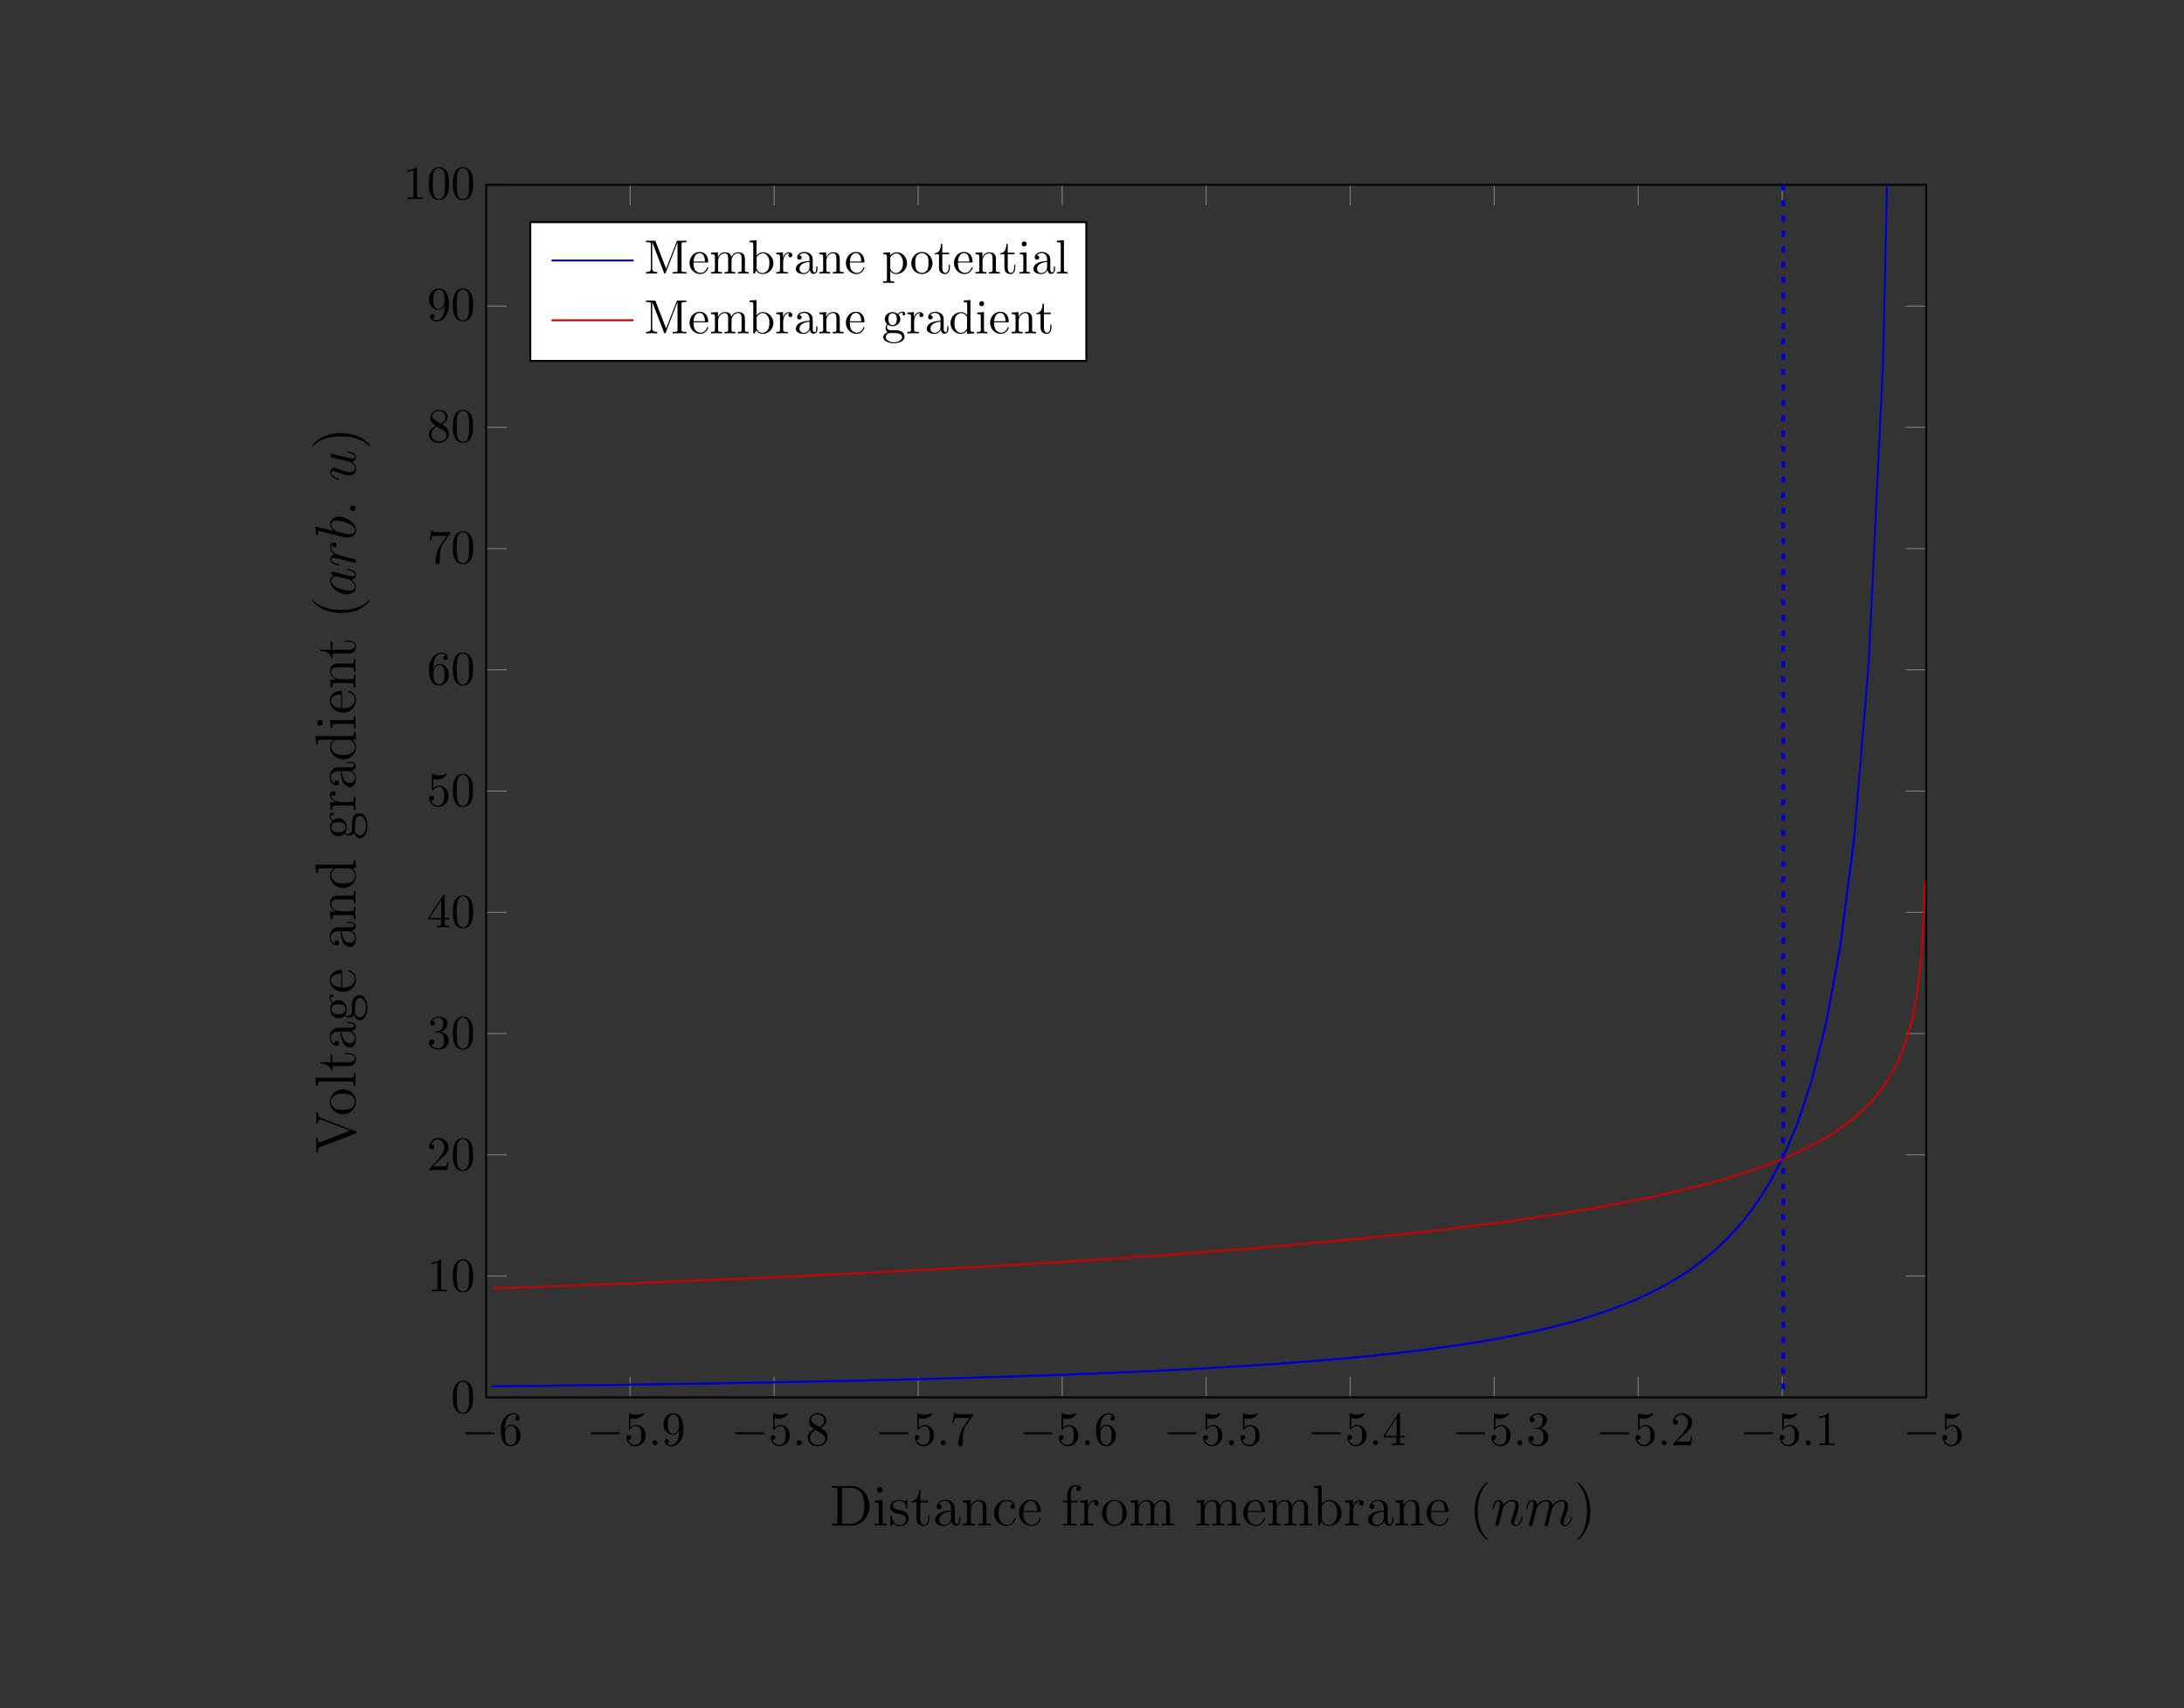 <?xml version="1.0" encoding="UTF-8"?>
<svg xmlns="http://www.w3.org/2000/svg" xmlns:xlink="http://www.w3.org/1999/xlink" width="203.521pt" height="159.157pt" viewBox="0 0 203.521 159.157" version="1.1">
<rect x="0" y="0" width="203.521" height="159.157" fill="#333333" stroke="none"/>
<defs>
<g>
<symbol overflow="visible" id="glyph0-0">
<path style="stroke:none;" d=""/>
</symbol>
<symbol overflow="visible" id="glyph0-1">
<path style="stroke:none;" d="M 2.953 -1.031 C 3.031 -1.031 3.109 -1.031 3.109 -1.125 C 3.109 -1.203 3.031 -1.203 2.953 -1.203 L 0.531 -1.203 C 0.453 -1.203 0.375 -1.203 0.375 -1.125 C 0.375 -1.031 0.453 -1.031 0.531 -1.031 Z M 2.953 -1.031 "/>
</symbol>
<symbol overflow="visible" id="glyph1-0">
<path style="stroke:none;" d=""/>
</symbol>
<symbol overflow="visible" id="glyph1-1">
<path style="stroke:none;" d="M 0.594 -1.469 L 0.594 -1.578 C 0.594 -2.719 1.141 -2.875 1.375 -2.875 C 1.484 -2.875 1.672 -2.844 1.766 -2.688 C 1.703 -2.688 1.531 -2.688 1.531 -2.5 C 1.531 -2.359 1.625 -2.281 1.734 -2.281 C 1.797 -2.281 1.938 -2.328 1.938 -2.5 C 1.938 -2.766 1.734 -2.984 1.375 -2.984 C 0.797 -2.984 0.188 -2.406 0.188 -1.422 C 0.188 -0.219 0.703 0.094 1.125 0.094 C 1.625 0.094 2.047 -0.328 2.047 -0.922 C 2.047 -1.484 1.656 -1.922 1.156 -1.922 C 0.844 -1.922 0.688 -1.688 0.594 -1.469 Z M 1.125 -0.031 C 0.844 -0.031 0.703 -0.297 0.688 -0.359 C 0.594 -0.578 0.594 -0.938 0.594 -1.016 C 0.594 -1.359 0.75 -1.812 1.141 -1.812 C 1.219 -1.812 1.422 -1.812 1.562 -1.531 C 1.641 -1.375 1.641 -1.141 1.641 -0.922 C 1.641 -0.703 1.641 -0.484 1.562 -0.312 C 1.438 -0.047 1.234 -0.031 1.125 -0.031 Z M 1.125 -0.031 "/>
</symbol>
<symbol overflow="visible" id="glyph1-2">
<path style="stroke:none;" d="M 2.016 -0.906 C 2.016 -1.438 1.641 -1.891 1.156 -1.891 C 0.953 -1.891 0.75 -1.812 0.594 -1.656 L 0.594 -2.531 C 0.688 -2.5 0.828 -2.469 0.969 -2.469 C 1.531 -2.469 1.844 -2.875 1.844 -2.938 C 1.844 -2.969 1.828 -2.984 1.797 -2.984 C 1.797 -2.984 1.781 -2.984 1.766 -2.969 C 1.672 -2.938 1.453 -2.844 1.141 -2.844 C 0.969 -2.844 0.766 -2.875 0.547 -2.969 C 0.516 -2.984 0.5 -2.984 0.5 -2.984 C 0.453 -2.984 0.453 -2.953 0.453 -2.875 L 0.453 -1.547 C 0.453 -1.469 0.453 -1.438 0.516 -1.438 C 0.547 -1.438 0.562 -1.438 0.578 -1.469 C 0.625 -1.547 0.797 -1.781 1.156 -1.781 C 1.391 -1.781 1.5 -1.578 1.531 -1.5 C 1.609 -1.328 1.609 -1.156 1.609 -0.938 C 1.609 -0.781 1.609 -0.5 1.5 -0.312 C 1.406 -0.141 1.234 -0.031 1.031 -0.031 C 0.703 -0.031 0.438 -0.266 0.375 -0.531 C 0.375 -0.531 0.391 -0.516 0.438 -0.516 C 0.594 -0.516 0.672 -0.625 0.672 -0.734 C 0.672 -0.844 0.594 -0.953 0.438 -0.953 C 0.375 -0.953 0.219 -0.922 0.219 -0.719 C 0.219 -0.344 0.531 0.094 1.031 0.094 C 1.562 0.094 2.016 -0.328 2.016 -0.906 Z M 2.016 -0.906 "/>
</symbol>
<symbol overflow="visible" id="glyph1-3">
<path style="stroke:none;" d="M 1.641 -1.422 L 1.641 -1.281 C 1.641 -0.234 1.172 -0.031 0.922 -0.031 C 0.844 -0.031 0.594 -0.031 0.484 -0.188 C 0.672 -0.188 0.719 -0.312 0.719 -0.391 C 0.719 -0.531 0.609 -0.594 0.5 -0.594 C 0.438 -0.594 0.297 -0.562 0.297 -0.391 C 0.297 -0.078 0.547 0.094 0.922 0.094 C 1.5 0.094 2.047 -0.516 2.047 -1.469 C 2.047 -2.688 1.531 -2.984 1.141 -2.984 C 0.891 -2.984 0.672 -2.906 0.469 -2.703 C 0.297 -2.5 0.188 -2.312 0.188 -1.984 C 0.188 -1.422 0.578 -0.984 1.078 -0.984 C 1.359 -0.984 1.547 -1.172 1.641 -1.422 Z M 1.094 -1.078 C 1.016 -1.078 0.812 -1.078 0.672 -1.359 C 0.594 -1.531 0.594 -1.75 0.594 -1.969 C 0.594 -2.219 0.594 -2.422 0.688 -2.594 C 0.812 -2.812 0.984 -2.875 1.141 -2.875 C 1.344 -2.875 1.484 -2.719 1.562 -2.516 C 1.625 -2.375 1.641 -2.094 1.641 -1.891 C 1.641 -1.516 1.484 -1.078 1.094 -1.078 Z M 1.094 -1.078 "/>
</symbol>
<symbol overflow="visible" id="glyph1-4">
<path style="stroke:none;" d="M 0.734 -2.047 C 0.531 -2.188 0.5 -2.344 0.5 -2.406 C 0.5 -2.688 0.797 -2.875 1.109 -2.875 C 1.438 -2.875 1.734 -2.641 1.734 -2.312 C 1.734 -2.062 1.562 -1.844 1.281 -1.688 Z M 1.391 -1.625 C 1.703 -1.797 1.922 -2.016 1.922 -2.312 C 1.922 -2.734 1.531 -2.984 1.125 -2.984 C 0.672 -2.984 0.312 -2.656 0.312 -2.234 C 0.312 -2.156 0.312 -1.953 0.5 -1.75 C 0.562 -1.688 0.719 -1.578 0.828 -1.5 C 0.578 -1.375 0.188 -1.125 0.188 -0.672 C 0.188 -0.203 0.641 0.094 1.109 0.094 C 1.625 0.094 2.047 -0.281 2.047 -0.75 C 2.047 -0.922 2 -1.109 1.828 -1.312 C 1.75 -1.406 1.672 -1.438 1.391 -1.625 Z M 0.938 -1.438 L 1.484 -1.078 C 1.609 -1 1.828 -0.859 1.828 -0.594 C 1.828 -0.266 1.484 -0.031 1.125 -0.031 C 0.734 -0.031 0.406 -0.312 0.406 -0.672 C 0.406 -0.938 0.562 -1.219 0.938 -1.438 Z M 0.938 -1.438 "/>
</symbol>
<symbol overflow="visible" id="glyph1-5">
<path style="stroke:none;" d="M 2.141 -2.734 C 2.172 -2.781 2.172 -2.797 2.172 -2.891 L 1.078 -2.891 C 0.531 -2.891 0.531 -2.953 0.516 -3.031 L 0.406 -3.031 L 0.25 -2.109 L 0.359 -2.109 C 0.375 -2.172 0.422 -2.469 0.469 -2.516 C 0.5 -2.547 0.859 -2.547 0.922 -2.547 L 1.844 -2.547 C 1.797 -2.469 1.438 -1.984 1.344 -1.828 C 0.938 -1.234 0.797 -0.609 0.797 -0.141 C 0.797 -0.109 0.797 0.094 1 0.094 C 1.203 0.094 1.203 -0.109 1.203 -0.141 L 1.203 -0.375 C 1.203 -0.625 1.219 -0.875 1.25 -1.109 C 1.266 -1.219 1.328 -1.594 1.531 -1.875 Z M 2.141 -2.734 "/>
</symbol>
<symbol overflow="visible" id="glyph1-6">
<path style="stroke:none;" d="M 1.312 -0.734 L 1.312 -0.344 C 1.312 -0.188 1.312 -0.141 0.984 -0.141 L 0.891 -0.141 L 0.891 0 C 1.062 -0.016 1.297 -0.016 1.484 -0.016 C 1.672 -0.016 1.922 -0.016 2.094 0 L 2.094 -0.141 L 2 -0.141 C 1.672 -0.141 1.656 -0.188 1.656 -0.344 L 1.656 -0.734 L 2.109 -0.734 L 2.109 -0.875 L 1.656 -0.875 L 1.656 -2.922 C 1.656 -3.016 1.656 -3.031 1.594 -3.031 C 1.547 -3.031 1.531 -3.031 1.5 -2.984 L 0.125 -0.875 L 0.125 -0.734 Z M 1.344 -0.875 L 0.25 -0.875 L 1.344 -2.547 Z M 1.344 -0.875 "/>
</symbol>
<symbol overflow="visible" id="glyph1-7">
<path style="stroke:none;" d="M 1.297 -1.578 C 1.672 -1.703 1.922 -2.016 1.922 -2.375 C 1.922 -2.734 1.531 -2.984 1.109 -2.984 C 0.656 -2.984 0.312 -2.719 0.312 -2.375 C 0.312 -2.234 0.406 -2.141 0.531 -2.141 C 0.672 -2.141 0.766 -2.25 0.766 -2.375 C 0.766 -2.594 0.562 -2.594 0.484 -2.594 C 0.625 -2.812 0.922 -2.875 1.078 -2.875 C 1.266 -2.875 1.516 -2.781 1.516 -2.375 C 1.516 -2.312 1.5 -2.062 1.391 -1.859 C 1.25 -1.641 1.109 -1.625 0.984 -1.625 C 0.953 -1.625 0.844 -1.609 0.812 -1.609 C 0.781 -1.609 0.75 -1.609 0.75 -1.562 C 0.75 -1.516 0.781 -1.516 0.859 -1.516 L 1.047 -1.516 C 1.422 -1.516 1.594 -1.203 1.594 -0.766 C 1.594 -0.156 1.281 -0.031 1.078 -0.031 C 0.891 -0.031 0.547 -0.109 0.391 -0.375 C 0.547 -0.344 0.688 -0.438 0.688 -0.609 C 0.688 -0.781 0.562 -0.859 0.438 -0.859 C 0.328 -0.859 0.188 -0.797 0.188 -0.609 C 0.188 -0.203 0.609 0.094 1.094 0.094 C 1.641 0.094 2.047 -0.312 2.047 -0.766 C 2.047 -1.141 1.766 -1.484 1.297 -1.578 Z M 1.297 -1.578 "/>
</symbol>
<symbol overflow="visible" id="glyph1-8">
<path style="stroke:none;" d="M 0.562 -0.344 L 1.047 -0.812 C 1.75 -1.422 2.016 -1.672 2.016 -2.109 C 2.016 -2.625 1.609 -2.984 1.062 -2.984 C 0.562 -2.984 0.219 -2.578 0.219 -2.172 C 0.219 -1.922 0.453 -1.922 0.469 -1.922 C 0.531 -1.922 0.688 -1.984 0.688 -2.156 C 0.688 -2.281 0.609 -2.391 0.453 -2.391 C 0.422 -2.391 0.406 -2.391 0.406 -2.391 C 0.5 -2.688 0.75 -2.844 1 -2.844 C 1.406 -2.844 1.609 -2.484 1.609 -2.109 C 1.609 -1.766 1.375 -1.406 1.141 -1.125 L 0.281 -0.172 C 0.219 -0.109 0.219 -0.109 0.219 0 L 1.891 0 L 2.016 -0.781 L 1.906 -0.781 C 1.875 -0.641 1.844 -0.453 1.797 -0.375 C 1.766 -0.344 1.469 -0.344 1.375 -0.344 Z M 0.562 -0.344 "/>
</symbol>
<symbol overflow="visible" id="glyph1-9">
<path style="stroke:none;" d="M 1.312 -2.875 C 1.312 -2.984 1.312 -2.984 1.219 -2.984 C 0.938 -2.703 0.547 -2.703 0.406 -2.703 L 0.406 -2.562 C 0.484 -2.562 0.75 -2.562 0.984 -2.672 L 0.984 -0.359 C 0.984 -0.188 0.969 -0.141 0.562 -0.141 L 0.422 -0.141 L 0.422 0 C 0.578 -0.016 0.969 -0.016 1.156 -0.016 C 1.328 -0.016 1.719 -0.016 1.875 0 L 1.875 -0.141 L 1.734 -0.141 C 1.328 -0.141 1.312 -0.188 1.312 -0.359 Z M 1.312 -2.875 "/>
</symbol>
<symbol overflow="visible" id="glyph1-10">
<path style="stroke:none;" d="M 2.062 -1.438 C 2.062 -1.797 2.047 -2.156 1.891 -2.484 C 1.672 -2.922 1.312 -2.984 1.125 -2.984 C 0.859 -2.984 0.531 -2.875 0.344 -2.453 C 0.203 -2.141 0.172 -1.797 0.172 -1.438 C 0.172 -1.094 0.188 -0.688 0.375 -0.359 C 0.562 0.016 0.891 0.094 1.109 0.094 C 1.359 0.094 1.703 0 1.891 -0.422 C 2.047 -0.734 2.062 -1.078 2.062 -1.438 Z M 1.109 0 C 0.938 0 0.672 -0.109 0.594 -0.547 C 0.547 -0.812 0.547 -1.219 0.547 -1.484 C 0.547 -1.781 0.547 -2.078 0.578 -2.312 C 0.672 -2.844 1 -2.891 1.109 -2.891 C 1.266 -2.891 1.562 -2.812 1.641 -2.359 C 1.688 -2.109 1.688 -1.766 1.688 -1.484 C 1.688 -1.156 1.688 -0.844 1.641 -0.562 C 1.578 -0.141 1.312 0 1.109 0 Z M 1.109 0 "/>
</symbol>
<symbol overflow="visible" id="glyph1-11">
<path style="stroke:none;" d="M 1.078 -2.969 C 1.047 -3.062 1.031 -3.062 0.922 -3.062 L 0.172 -3.062 L 0.172 -2.922 L 0.281 -2.922 C 0.625 -2.922 0.625 -2.875 0.625 -2.719 L 0.625 -0.469 C 0.625 -0.344 0.625 -0.141 0.172 -0.141 L 0.172 0 C 0.328 0 0.547 -0.016 0.688 -0.016 C 0.844 -0.016 1.062 0 1.219 0 L 1.219 -0.141 C 0.75 -0.141 0.75 -0.344 0.75 -0.469 L 0.75 -2.891 L 0.766 -2.891 L 1.844 -0.094 C 1.859 -0.047 1.891 0 1.922 0 C 1.984 0 1.984 -0.031 2.016 -0.078 L 3.109 -2.922 L 3.109 -0.344 C 3.109 -0.188 3.109 -0.141 2.766 -0.141 L 2.656 -0.141 L 2.656 0 C 2.828 -0.016 3.125 -0.016 3.297 -0.016 C 3.469 -0.016 3.781 -0.016 3.938 0 L 3.938 -0.141 L 3.828 -0.141 C 3.484 -0.141 3.484 -0.188 3.484 -0.344 L 3.484 -2.719 C 3.484 -2.875 3.484 -2.922 3.828 -2.922 L 3.938 -2.922 L 3.938 -3.062 L 3.188 -3.062 C 3.062 -3.062 3.062 -3.062 3.031 -2.984 L 2.047 -0.453 Z M 1.078 -2.969 "/>
</symbol>
<symbol overflow="visible" id="glyph1-12">
<path style="stroke:none;" d="M 0.5 -1.125 C 0.531 -1.797 0.906 -1.906 1.062 -1.906 C 1.516 -1.906 1.562 -1.312 1.562 -1.125 Z M 0.5 -1.031 L 1.75 -1.031 C 1.844 -1.031 1.859 -1.031 1.859 -1.125 C 1.859 -1.578 1.625 -2.016 1.062 -2.016 C 0.531 -2.016 0.125 -1.547 0.125 -0.984 C 0.125 -0.391 0.594 0.047 1.109 0.047 C 1.656 0.047 1.859 -0.453 1.859 -0.531 C 1.859 -0.578 1.828 -0.594 1.797 -0.594 C 1.766 -0.594 1.75 -0.562 1.75 -0.531 C 1.594 -0.062 1.188 -0.062 1.141 -0.062 C 0.922 -0.062 0.734 -0.203 0.625 -0.359 C 0.5 -0.578 0.5 -0.875 0.5 -1.031 Z M 0.5 -1.031 "/>
</symbol>
<symbol overflow="visible" id="glyph1-13">
<path style="stroke:none;" d="M 0.5 -1.547 L 0.5 -0.344 C 0.5 -0.141 0.438 -0.141 0.141 -0.141 L 0.141 0 C 0.297 0 0.531 -0.016 0.656 -0.016 C 0.766 -0.016 1 0 1.156 0 L 1.156 -0.141 C 0.859 -0.141 0.797 -0.141 0.797 -0.344 L 0.797 -1.172 C 0.797 -1.625 1.125 -1.891 1.406 -1.891 C 1.688 -1.891 1.734 -1.641 1.734 -1.391 L 1.734 -0.344 C 1.734 -0.141 1.688 -0.141 1.391 -0.141 L 1.391 0 C 1.547 0 1.781 -0.016 1.891 -0.016 C 2.016 -0.016 2.25 0 2.406 0 L 2.406 -0.141 C 2.094 -0.141 2.047 -0.141 2.047 -0.344 L 2.047 -1.172 C 2.047 -1.625 2.375 -1.891 2.656 -1.891 C 2.938 -1.891 2.984 -1.641 2.984 -1.391 L 2.984 -0.344 C 2.984 -0.141 2.938 -0.141 2.641 -0.141 L 2.641 0 C 2.797 0 3.016 -0.016 3.141 -0.016 C 3.266 -0.016 3.5 0 3.641 0 L 3.641 -0.141 C 3.406 -0.141 3.297 -0.141 3.297 -0.281 L 3.297 -1.125 C 3.297 -1.516 3.297 -1.656 3.156 -1.812 C 3.094 -1.891 2.953 -1.984 2.688 -1.984 C 2.312 -1.984 2.109 -1.719 2.031 -1.547 C 1.969 -1.938 1.641 -1.984 1.438 -1.984 C 1.109 -1.984 0.906 -1.797 0.781 -1.516 L 0.781 -1.984 L 0.141 -1.938 L 0.141 -1.797 C 0.453 -1.797 0.5 -1.766 0.5 -1.547 Z M 0.5 -1.547 "/>
</symbol>
<symbol overflow="visible" id="glyph1-14">
<path style="stroke:none;" d="M 0.766 -1.688 L 0.766 -3.109 L 0.125 -3.062 L 0.125 -2.922 C 0.438 -2.922 0.469 -2.891 0.469 -2.672 L 0.469 0 L 0.594 0 C 0.594 0 0.625 -0.062 0.75 -0.281 C 0.812 -0.172 1 0.047 1.344 0.047 C 1.875 0.047 2.344 -0.391 2.344 -0.969 C 2.344 -1.531 1.891 -1.984 1.391 -1.984 C 1.031 -1.984 0.844 -1.766 0.766 -1.688 Z M 0.781 -0.516 L 0.781 -1.438 C 0.781 -1.516 0.781 -1.531 0.828 -1.594 C 1.016 -1.844 1.25 -1.891 1.359 -1.891 C 1.562 -1.891 1.719 -1.766 1.828 -1.594 C 1.953 -1.406 1.969 -1.156 1.969 -0.969 C 1.969 -0.812 1.953 -0.531 1.828 -0.344 C 1.734 -0.203 1.562 -0.047 1.312 -0.047 C 1.109 -0.047 0.953 -0.156 0.844 -0.328 C 0.781 -0.422 0.781 -0.438 0.781 -0.516 Z M 0.781 -0.516 "/>
</symbol>
<symbol overflow="visible" id="glyph1-15">
<path style="stroke:none;" d="M 0.75 -1.484 L 0.75 -1.984 L 0.125 -1.938 L 0.125 -1.797 C 0.438 -1.797 0.469 -1.766 0.469 -1.547 L 0.469 -0.344 C 0.469 -0.141 0.422 -0.141 0.125 -0.141 L 0.125 0 C 0.297 0 0.516 -0.016 0.641 -0.016 C 0.812 -0.016 1.031 -0.016 1.203 0 L 1.203 -0.141 L 1.109 -0.141 C 0.781 -0.141 0.766 -0.188 0.766 -0.344 L 0.766 -1.047 C 0.766 -1.484 0.953 -1.891 1.297 -1.891 C 1.328 -1.891 1.344 -1.891 1.344 -1.875 C 1.344 -1.875 1.25 -1.828 1.25 -1.703 C 1.25 -1.578 1.344 -1.516 1.438 -1.516 C 1.516 -1.516 1.625 -1.562 1.625 -1.703 C 1.625 -1.859 1.5 -1.984 1.297 -1.984 C 0.969 -1.984 0.812 -1.688 0.75 -1.484 Z M 0.75 -1.484 "/>
</symbol>
<symbol overflow="visible" id="glyph1-16">
<path style="stroke:none;" d="M 1.5 -0.344 C 1.516 -0.156 1.625 0.031 1.844 0.031 C 1.938 0.031 2.203 -0.031 2.203 -0.406 L 2.203 -0.656 L 2.094 -0.656 L 2.094 -0.406 C 2.094 -0.141 1.984 -0.109 1.938 -0.109 C 1.797 -0.109 1.766 -0.312 1.766 -0.344 L 1.766 -1.234 C 1.766 -1.422 1.766 -1.594 1.609 -1.766 C 1.438 -1.938 1.203 -2.016 1 -2.016 C 0.625 -2.016 0.312 -1.797 0.312 -1.5 C 0.312 -1.375 0.406 -1.297 0.531 -1.297 C 0.656 -1.297 0.734 -1.375 0.734 -1.5 C 0.734 -1.547 0.703 -1.703 0.5 -1.703 C 0.625 -1.859 0.844 -1.906 0.984 -1.906 C 1.203 -1.906 1.469 -1.734 1.469 -1.344 L 1.469 -1.172 C 1.234 -1.156 0.922 -1.141 0.641 -1.016 C 0.297 -0.859 0.188 -0.625 0.188 -0.422 C 0.188 -0.062 0.625 0.047 0.906 0.047 C 1.203 0.047 1.406 -0.125 1.5 -0.344 Z M 1.469 -1.078 L 1.469 -0.625 C 1.469 -0.203 1.141 -0.047 0.938 -0.047 C 0.719 -0.047 0.531 -0.203 0.531 -0.438 C 0.531 -0.672 0.719 -1.047 1.469 -1.078 Z M 1.469 -1.078 "/>
</symbol>
<symbol overflow="visible" id="glyph1-17">
<path style="stroke:none;" d="M 0.5 -1.547 L 0.5 -0.344 C 0.5 -0.141 0.438 -0.141 0.141 -0.141 L 0.141 0 C 0.297 0 0.531 -0.016 0.656 -0.016 C 0.766 -0.016 1 0 1.156 0 L 1.156 -0.141 C 0.859 -0.141 0.797 -0.141 0.797 -0.344 L 0.797 -1.172 C 0.797 -1.625 1.125 -1.891 1.406 -1.891 C 1.688 -1.891 1.734 -1.641 1.734 -1.391 L 1.734 -0.344 C 1.734 -0.141 1.688 -0.141 1.391 -0.141 L 1.391 0 C 1.547 0 1.781 -0.016 1.891 -0.016 C 2.016 -0.016 2.25 0 2.406 0 L 2.406 -0.141 C 2.172 -0.141 2.047 -0.141 2.047 -0.281 L 2.047 -1.125 C 2.047 -1.516 2.047 -1.656 1.906 -1.812 C 1.844 -1.891 1.703 -1.984 1.438 -1.984 C 1.109 -1.984 0.906 -1.797 0.781 -1.516 L 0.781 -1.984 L 0.141 -1.938 L 0.141 -1.797 C 0.453 -1.797 0.5 -1.766 0.5 -1.547 Z M 0.5 -1.547 "/>
</symbol>
<symbol overflow="visible" id="glyph1-18">
<path style="stroke:none;" d="M 0.766 -1.688 L 0.766 -1.984 L 0.125 -1.938 L 0.125 -1.797 C 0.438 -1.797 0.469 -1.766 0.469 -1.562 L 0.469 0.531 C 0.469 0.734 0.422 0.734 0.125 0.734 L 0.125 0.875 C 0.281 0.859 0.516 0.859 0.625 0.859 C 0.75 0.859 0.984 0.859 1.141 0.875 L 1.141 0.734 C 0.828 0.734 0.781 0.734 0.781 0.531 L 0.781 -0.266 C 0.812 -0.188 1 0.047 1.344 0.047 C 1.875 0.047 2.344 -0.391 2.344 -0.969 C 2.344 -1.531 1.906 -1.984 1.406 -1.984 C 1.047 -1.984 0.859 -1.781 0.766 -1.688 Z M 0.781 -0.516 L 0.781 -1.516 C 0.922 -1.734 1.141 -1.875 1.359 -1.875 C 1.688 -1.875 1.969 -1.469 1.969 -0.969 C 1.969 -0.422 1.656 -0.047 1.312 -0.047 C 1.141 -0.047 0.969 -0.141 0.844 -0.328 C 0.781 -0.422 0.781 -0.422 0.781 -0.516 Z M 0.781 -0.516 "/>
</symbol>
<symbol overflow="visible" id="glyph1-19">
<path style="stroke:none;" d="M 2.109 -0.953 C 2.109 -1.531 1.656 -2.016 1.125 -2.016 C 0.562 -2.016 0.125 -1.516 0.125 -0.953 C 0.125 -0.375 0.594 0.047 1.109 0.047 C 1.656 0.047 2.109 -0.391 2.109 -0.953 Z M 1.125 -0.062 C 0.922 -0.062 0.734 -0.156 0.609 -0.359 C 0.5 -0.562 0.5 -0.828 0.5 -1 C 0.5 -1.172 0.5 -1.406 0.609 -1.609 C 0.719 -1.812 0.938 -1.906 1.109 -1.906 C 1.312 -1.906 1.5 -1.812 1.625 -1.625 C 1.734 -1.422 1.734 -1.172 1.734 -1 C 1.734 -0.828 1.734 -0.594 1.641 -0.391 C 1.547 -0.188 1.344 -0.062 1.125 -0.062 Z M 1.125 -0.062 "/>
</symbol>
<symbol overflow="visible" id="glyph1-20">
<path style="stroke:none;" d="M 0.781 -1.797 L 1.422 -1.797 L 1.422 -1.938 L 0.781 -1.938 L 0.781 -2.766 L 0.656 -2.766 C 0.656 -2.391 0.531 -1.906 0.078 -1.891 L 0.078 -1.797 L 0.469 -1.797 L 0.469 -0.562 C 0.469 0 0.891 0.047 1.047 0.047 C 1.359 0.047 1.484 -0.266 1.484 -0.562 L 1.484 -0.812 L 1.375 -0.812 L 1.375 -0.562 C 1.375 -0.234 1.234 -0.062 1.078 -0.062 C 0.781 -0.062 0.781 -0.469 0.781 -0.547 Z M 0.781 -1.797 "/>
</symbol>
<symbol overflow="visible" id="glyph1-21">
<path style="stroke:none;" d="M 0.797 -1.984 L 0.172 -1.938 L 0.172 -1.797 C 0.453 -1.797 0.5 -1.766 0.5 -1.547 L 0.5 -0.344 C 0.5 -0.141 0.453 -0.141 0.141 -0.141 L 0.141 0 C 0.297 0 0.531 -0.016 0.641 -0.016 C 0.797 -0.016 0.953 0 1.109 0 L 1.109 -0.141 C 0.812 -0.141 0.797 -0.156 0.797 -0.344 Z M 0.812 -2.766 C 0.812 -2.906 0.703 -3 0.578 -3 C 0.438 -3 0.344 -2.875 0.344 -2.766 C 0.344 -2.641 0.438 -2.531 0.578 -2.531 C 0.703 -2.531 0.812 -2.625 0.812 -2.766 Z M 0.812 -2.766 "/>
</symbol>
<symbol overflow="visible" id="glyph1-22">
<path style="stroke:none;" d="M 0.797 -3.109 L 0.141 -3.062 L 0.141 -2.922 C 0.469 -2.922 0.5 -2.891 0.5 -2.672 L 0.5 -0.344 C 0.5 -0.141 0.453 -0.141 0.141 -0.141 L 0.141 0 C 0.297 0 0.531 -0.016 0.641 -0.016 C 0.766 -0.016 0.984 0 1.141 0 L 1.141 -0.141 C 0.844 -0.141 0.797 -0.141 0.797 -0.344 Z M 0.797 -3.109 "/>
</symbol>
<symbol overflow="visible" id="glyph1-23">
<path style="stroke:none;" d="M 1 -0.766 C 0.609 -0.766 0.609 -1.219 0.609 -1.328 C 0.609 -1.438 0.609 -1.594 0.672 -1.703 C 0.719 -1.75 0.812 -1.875 1 -1.875 C 1.391 -1.875 1.391 -1.438 1.391 -1.328 C 1.391 -1.203 1.375 -1.062 1.312 -0.953 C 1.281 -0.891 1.172 -0.766 1 -0.766 Z M 0.469 -0.594 C 0.469 -0.609 0.469 -0.719 0.547 -0.812 C 0.719 -0.688 0.906 -0.672 1 -0.672 C 1.406 -0.672 1.719 -0.984 1.719 -1.328 C 1.719 -1.484 1.656 -1.656 1.531 -1.766 C 1.703 -1.906 1.859 -1.938 1.938 -1.938 C 1.953 -1.938 1.969 -1.938 1.984 -1.922 C 1.938 -1.906 1.922 -1.859 1.922 -1.812 C 1.922 -1.734 1.969 -1.672 2.047 -1.672 C 2.094 -1.672 2.172 -1.703 2.172 -1.812 C 2.172 -1.891 2.125 -2.031 1.953 -2.031 C 1.859 -2.031 1.656 -2 1.469 -1.828 C 1.281 -1.969 1.094 -1.984 1 -1.984 C 0.578 -1.984 0.266 -1.672 0.266 -1.328 C 0.266 -1.125 0.375 -0.953 0.484 -0.859 C 0.422 -0.797 0.344 -0.656 0.344 -0.5 C 0.344 -0.359 0.406 -0.188 0.531 -0.094 C 0.266 -0.016 0.125 0.172 0.125 0.359 C 0.125 0.672 0.562 0.922 1.109 0.922 C 1.641 0.922 2.109 0.688 2.109 0.344 C 2.109 0.188 2.047 -0.047 1.828 -0.172 C 1.578 -0.297 1.328 -0.297 1.047 -0.297 C 0.938 -0.297 0.75 -0.297 0.719 -0.297 C 0.562 -0.312 0.469 -0.453 0.469 -0.594 Z M 1.125 0.828 C 0.672 0.828 0.359 0.594 0.359 0.359 C 0.359 0.141 0.531 -0.016 0.719 -0.031 L 0.984 -0.031 C 1.375 -0.031 1.875 -0.031 1.875 0.359 C 1.875 0.594 1.562 0.828 1.125 0.828 Z M 1.125 0.828 "/>
</symbol>
<symbol overflow="visible" id="glyph1-24">
<path style="stroke:none;" d="M 1.703 -0.25 L 1.703 0.047 L 2.359 0 L 2.359 -0.141 C 2.047 -0.141 2.016 -0.172 2.016 -0.391 L 2.016 -3.109 L 1.375 -3.062 L 1.375 -2.922 C 1.688 -2.922 1.719 -2.891 1.719 -2.672 L 1.719 -1.703 C 1.594 -1.859 1.391 -1.984 1.156 -1.984 C 0.625 -1.984 0.156 -1.547 0.156 -0.969 C 0.156 -0.391 0.594 0.047 1.109 0.047 C 1.391 0.047 1.594 -0.109 1.703 -0.25 Z M 1.703 -1.453 L 1.703 -0.531 C 1.703 -0.453 1.703 -0.438 1.656 -0.359 C 1.516 -0.141 1.312 -0.047 1.125 -0.047 C 0.922 -0.047 0.766 -0.172 0.656 -0.344 C 0.531 -0.516 0.531 -0.781 0.531 -0.953 C 0.531 -1.125 0.531 -1.391 0.656 -1.594 C 0.766 -1.734 0.922 -1.891 1.172 -1.891 C 1.328 -1.891 1.516 -1.812 1.656 -1.609 C 1.703 -1.531 1.703 -1.531 1.703 -1.453 Z M 1.703 -1.453 "/>
</symbol>
<symbol overflow="visible" id="glyph2-0">
<path style="stroke:none;" d=""/>
</symbol>
<symbol overflow="visible" id="glyph2-1">
<path style="stroke:none;" d="M 0.859 -0.234 C 0.859 -0.375 0.75 -0.469 0.625 -0.469 C 0.5 -0.469 0.391 -0.375 0.391 -0.234 C 0.391 -0.109 0.5 0 0.625 0 C 0.75 0 0.859 -0.109 0.859 -0.234 Z M 0.859 -0.234 "/>
</symbol>
<symbol overflow="visible" id="glyph3-0">
<path style="stroke:none;" d=""/>
</symbol>
<symbol overflow="visible" id="glyph3-1">
<path style="stroke:none;" d="M 0.219 -3.672 L 0.219 -3.516 L 0.328 -3.516 C 0.719 -3.516 0.734 -3.469 0.734 -3.266 L 0.734 -0.406 C 0.734 -0.203 0.719 -0.156 0.328 -0.156 L 0.219 -0.156 L 0.219 0 L 2.109 0 C 3 0 3.719 -0.812 3.719 -1.797 C 3.719 -2.844 3 -3.672 2.109 -3.672 Z M 1.406 -0.156 C 1.172 -0.156 1.156 -0.188 1.156 -0.375 L 1.156 -3.297 C 1.156 -3.484 1.172 -3.516 1.406 -3.516 L 1.969 -3.516 C 2.422 -3.516 2.781 -3.297 3 -2.953 C 3.234 -2.562 3.234 -2.016 3.234 -1.812 C 3.234 -1.5 3.234 -1 2.922 -0.609 C 2.75 -0.375 2.422 -0.156 1.969 -0.156 Z M 1.406 -0.156 "/>
</symbol>
<symbol overflow="visible" id="glyph3-2">
<path style="stroke:none;" d="M 0.938 -3.312 C 0.938 -3.453 0.828 -3.578 0.672 -3.578 C 0.531 -3.578 0.406 -3.469 0.406 -3.312 C 0.406 -3.156 0.547 -3.047 0.672 -3.047 C 0.844 -3.047 0.938 -3.188 0.938 -3.312 Z M 0.188 -2.312 L 0.188 -2.156 C 0.531 -2.156 0.578 -2.125 0.578 -1.859 L 0.578 -0.391 C 0.578 -0.156 0.531 -0.156 0.172 -0.156 L 0.172 0 C 0.328 -0.016 0.578 -0.016 0.734 -0.016 C 0.797 -0.016 1.109 -0.016 1.297 0 L 1.297 -0.156 C 0.953 -0.156 0.922 -0.188 0.922 -0.391 L 0.922 -2.375 Z M 0.188 -2.312 "/>
</symbol>
<symbol overflow="visible" id="glyph3-3">
<path style="stroke:none;" d="M 1.766 -2.281 C 1.766 -2.375 1.766 -2.391 1.703 -2.391 C 1.672 -2.391 1.562 -2.281 1.531 -2.234 C 1.359 -2.359 1.188 -2.391 1.016 -2.391 C 0.375 -2.391 0.172 -2.047 0.172 -1.75 C 0.172 -1.688 0.172 -1.5 0.375 -1.312 C 0.547 -1.156 0.734 -1.125 0.984 -1.078 C 1.281 -1.016 1.344 -1 1.484 -0.891 C 1.578 -0.812 1.656 -0.688 1.656 -0.547 C 1.656 -0.312 1.516 -0.047 1.047 -0.047 C 0.688 -0.047 0.438 -0.266 0.312 -0.797 C 0.297 -0.891 0.297 -0.891 0.281 -0.906 C 0.281 -0.922 0.25 -0.922 0.234 -0.922 C 0.172 -0.922 0.172 -0.891 0.172 -0.797 L 0.172 -0.062 C 0.172 0.031 0.172 0.047 0.234 0.047 C 0.266 0.047 0.266 0.047 0.359 -0.062 C 0.375 -0.109 0.375 -0.109 0.469 -0.203 C 0.672 0.047 0.953 0.047 1.047 0.047 C 1.609 0.047 1.891 -0.266 1.891 -0.688 C 1.891 -0.969 1.719 -1.141 1.672 -1.188 C 1.469 -1.359 1.328 -1.391 0.969 -1.453 C 0.812 -1.484 0.422 -1.562 0.422 -1.891 C 0.422 -2.047 0.531 -2.297 1.016 -2.297 C 1.609 -2.297 1.641 -1.797 1.641 -1.641 C 1.656 -1.594 1.688 -1.594 1.703 -1.594 C 1.766 -1.594 1.766 -1.625 1.766 -1.719 Z M 1.766 -2.281 "/>
</symbol>
<symbol overflow="visible" id="glyph3-4">
<path style="stroke:none;" d="M 0.906 -2.156 L 1.656 -2.156 L 1.656 -2.312 L 0.906 -2.312 L 0.906 -3.312 L 0.781 -3.312 C 0.781 -2.797 0.578 -2.281 0.094 -2.266 L 0.094 -2.156 L 0.547 -2.156 L 0.547 -0.672 C 0.547 -0.062 0.953 0.047 1.234 0.047 C 1.578 0.047 1.75 -0.281 1.75 -0.672 L 1.75 -0.969 L 1.641 -0.969 L 1.641 -0.672 C 1.641 -0.297 1.484 -0.062 1.266 -0.062 C 0.906 -0.062 0.906 -0.562 0.906 -0.656 Z M 0.906 -2.156 "/>
</symbol>
<symbol overflow="visible" id="glyph3-5">
<path style="stroke:none;" d="M 2.078 -1.438 C 2.078 -1.719 2.078 -1.938 1.844 -2.156 C 1.656 -2.328 1.406 -2.391 1.172 -2.391 C 0.734 -2.391 0.391 -2.109 0.391 -1.75 C 0.391 -1.609 0.5 -1.531 0.625 -1.531 C 0.75 -1.531 0.844 -1.625 0.844 -1.75 C 0.844 -1.969 0.641 -1.969 0.562 -1.969 C 0.688 -2.188 0.953 -2.297 1.156 -2.297 C 1.406 -2.297 1.719 -2.078 1.719 -1.609 L 1.719 -1.391 C 0.641 -1.375 0.234 -0.922 0.234 -0.5 C 0.234 -0.078 0.734 0.047 1.062 0.047 C 1.406 0.047 1.656 -0.156 1.75 -0.422 C 1.781 -0.172 1.953 0.031 2.172 0.031 C 2.297 0.031 2.594 -0.047 2.594 -0.484 L 2.594 -0.781 L 2.484 -0.781 L 2.484 -0.484 C 2.484 -0.172 2.359 -0.125 2.281 -0.125 C 2.078 -0.125 2.078 -0.406 2.078 -0.5 Z M 1.719 -0.766 C 1.719 -0.234 1.328 -0.047 1.109 -0.047 C 0.844 -0.047 0.625 -0.25 0.625 -0.5 C 0.625 -1.219 1.531 -1.281 1.719 -1.297 Z M 1.719 -0.766 "/>
</symbol>
<symbol overflow="visible" id="glyph3-6">
<path style="stroke:none;" d="M 2.391 -1.312 C 2.391 -1.812 2.391 -1.953 2.266 -2.125 C 2.109 -2.344 1.859 -2.375 1.672 -2.375 C 1.156 -2.375 0.953 -1.922 0.906 -1.812 L 0.906 -2.375 L 0.172 -2.312 L 0.172 -2.156 C 0.531 -2.156 0.578 -2.125 0.578 -1.859 L 0.578 -0.391 C 0.578 -0.156 0.516 -0.156 0.172 -0.156 L 0.172 0 C 0.312 -0.016 0.609 -0.016 0.75 -0.016 C 0.906 -0.016 1.203 -0.016 1.344 0 L 1.344 -0.156 C 1 -0.156 0.938 -0.156 0.938 -0.391 L 0.938 -1.391 C 0.938 -1.969 1.297 -2.266 1.641 -2.266 C 1.969 -2.266 2.047 -1.984 2.047 -1.656 L 2.047 -0.391 C 2.047 -0.156 1.984 -0.156 1.641 -0.156 L 1.641 0 C 1.781 -0.016 2.062 -0.016 2.219 -0.016 C 2.375 -0.016 2.656 -0.016 2.797 0 L 2.797 -0.156 C 2.531 -0.156 2.391 -0.156 2.391 -0.312 Z M 2.391 -1.312 "/>
</symbol>
<symbol overflow="visible" id="glyph3-7">
<path style="stroke:none;" d="M 1.953 -1.984 C 1.875 -1.984 1.688 -1.984 1.688 -1.766 C 1.688 -1.641 1.781 -1.547 1.906 -1.547 C 2.031 -1.547 2.125 -1.625 2.125 -1.781 C 2.125 -2.141 1.75 -2.391 1.312 -2.391 C 0.688 -2.391 0.188 -1.844 0.188 -1.156 C 0.188 -0.469 0.703 0.047 1.312 0.047 C 2.016 0.047 2.188 -0.594 2.188 -0.641 C 2.188 -0.688 2.141 -0.688 2.125 -0.688 C 2.078 -0.688 2.078 -0.672 2.062 -0.609 C 1.938 -0.219 1.656 -0.062 1.359 -0.062 C 1.031 -0.062 0.594 -0.344 0.594 -1.172 C 0.594 -2.062 1.047 -2.281 1.328 -2.281 C 1.531 -2.281 1.828 -2.203 1.953 -1.984 Z M 1.953 -1.984 "/>
</symbol>
<symbol overflow="visible" id="glyph3-8">
<path style="stroke:none;" d="M 2.062 -1.25 C 2.172 -1.25 2.188 -1.25 2.188 -1.344 C 2.188 -1.891 1.891 -2.391 1.25 -2.391 C 0.641 -2.391 0.156 -1.844 0.156 -1.172 C 0.156 -0.469 0.703 0.047 1.312 0.047 C 1.953 0.047 2.188 -0.531 2.188 -0.641 C 2.188 -0.672 2.156 -0.688 2.125 -0.688 C 2.078 -0.688 2.078 -0.672 2.062 -0.641 C 1.922 -0.188 1.562 -0.062 1.344 -0.062 C 1.109 -0.062 0.562 -0.219 0.562 -1.141 L 0.562 -1.25 Z M 0.578 -1.344 C 0.625 -2.188 1.094 -2.297 1.234 -2.297 C 1.812 -2.297 1.844 -1.531 1.859 -1.344 Z M 0.578 -1.344 "/>
</symbol>
<symbol overflow="visible" id="glyph3-9">
<path style="stroke:none;" d="M 0.922 -2.156 L 1.531 -2.156 L 1.531 -2.312 L 0.906 -2.312 L 0.906 -2.953 C 0.906 -3.422 1.156 -3.672 1.375 -3.672 C 1.422 -3.672 1.5 -3.672 1.562 -3.641 C 1.547 -3.625 1.406 -3.578 1.406 -3.422 C 1.406 -3.297 1.5 -3.219 1.625 -3.219 C 1.75 -3.219 1.844 -3.297 1.844 -3.422 C 1.844 -3.625 1.641 -3.781 1.391 -3.781 C 1.016 -3.781 0.578 -3.5 0.578 -2.953 L 0.578 -2.312 L 0.172 -2.312 L 0.172 -2.156 L 0.578 -2.156 L 0.578 -0.391 C 0.578 -0.156 0.531 -0.156 0.172 -0.156 L 0.172 0 C 0.328 -0.016 0.625 -0.016 0.781 -0.016 C 0.938 -0.016 1.312 -0.016 1.438 0 L 1.438 -0.156 L 1.328 -0.156 C 0.938 -0.156 0.922 -0.219 0.922 -0.406 Z M 0.922 -2.156 "/>
</symbol>
<symbol overflow="visible" id="glyph3-10">
<path style="stroke:none;" d="M 0.891 -1.25 C 0.891 -1.781 1.109 -2.266 1.531 -2.266 C 1.562 -2.266 1.578 -2.266 1.609 -2.25 C 1.562 -2.234 1.469 -2.203 1.469 -2.062 C 1.469 -1.906 1.594 -1.844 1.688 -1.844 C 1.797 -1.844 1.891 -1.906 1.891 -2.062 C 1.891 -2.219 1.75 -2.375 1.516 -2.375 C 1.062 -2.375 0.906 -1.875 0.875 -1.781 L 0.875 -2.375 L 0.156 -2.312 L 0.156 -2.156 C 0.516 -2.156 0.562 -2.125 0.562 -1.859 L 0.562 -0.391 C 0.562 -0.156 0.5 -0.156 0.156 -0.156 L 0.156 0 C 0.297 -0.016 0.594 -0.016 0.766 -0.016 C 0.906 -0.016 1.281 -0.016 1.406 0 L 1.406 -0.156 L 1.297 -0.156 C 0.906 -0.156 0.891 -0.219 0.891 -0.406 Z M 0.891 -1.25 "/>
</symbol>
<symbol overflow="visible" id="glyph3-11">
<path style="stroke:none;" d="M 2.469 -1.156 C 2.469 -1.844 1.938 -2.391 1.312 -2.391 C 0.672 -2.391 0.156 -1.828 0.156 -1.156 C 0.156 -0.469 0.703 0.047 1.312 0.047 C 1.953 0.047 2.469 -0.469 2.469 -1.156 Z M 1.312 -0.062 C 1.125 -0.062 0.875 -0.156 0.719 -0.406 C 0.578 -0.656 0.562 -0.969 0.562 -1.203 C 0.562 -1.406 0.562 -1.734 0.734 -1.969 C 0.891 -2.203 1.125 -2.297 1.312 -2.297 C 1.516 -2.297 1.75 -2.188 1.891 -1.984 C 2.062 -1.734 2.062 -1.391 2.062 -1.203 C 2.062 -1.016 2.062 -0.672 1.922 -0.422 C 1.766 -0.172 1.516 -0.062 1.312 -0.062 Z M 1.312 -0.062 "/>
</symbol>
<symbol overflow="visible" id="glyph3-12">
<path style="stroke:none;" d="M 3.859 -1.312 C 3.859 -1.812 3.859 -1.953 3.734 -2.125 C 3.578 -2.344 3.328 -2.375 3.141 -2.375 C 2.688 -2.375 2.469 -2.047 2.375 -1.844 C 2.312 -2.25 2.016 -2.375 1.672 -2.375 C 1.156 -2.375 0.953 -1.922 0.906 -1.812 L 0.906 -2.375 L 0.172 -2.312 L 0.172 -2.156 C 0.531 -2.156 0.578 -2.125 0.578 -1.859 L 0.578 -0.391 C 0.578 -0.156 0.516 -0.156 0.172 -0.156 L 0.172 0 C 0.312 -0.016 0.609 -0.016 0.75 -0.016 C 0.906 -0.016 1.203 -0.016 1.344 0 L 1.344 -0.156 C 1 -0.156 0.938 -0.156 0.938 -0.391 L 0.938 -1.391 C 0.938 -1.969 1.297 -2.266 1.641 -2.266 C 1.969 -2.266 2.047 -1.984 2.047 -1.656 L 2.047 -0.391 C 2.047 -0.156 1.984 -0.156 1.641 -0.156 L 1.641 0 C 1.781 -0.016 2.062 -0.016 2.219 -0.016 C 2.375 -0.016 2.656 -0.016 2.797 0 L 2.797 -0.156 C 2.453 -0.156 2.391 -0.156 2.391 -0.391 L 2.391 -1.391 C 2.391 -1.969 2.766 -2.266 3.094 -2.266 C 3.422 -2.266 3.5 -1.984 3.5 -1.656 L 3.5 -0.391 C 3.5 -0.156 3.453 -0.156 3.094 -0.156 L 3.094 0 C 3.234 -0.016 3.531 -0.016 3.672 -0.016 C 3.828 -0.016 4.125 -0.016 4.266 0 L 4.266 -0.156 C 4 -0.156 3.859 -0.156 3.859 -0.312 Z M 3.859 -1.312 "/>
</symbol>
<symbol overflow="visible" id="glyph3-13">
<path style="stroke:none;" d="M 0.891 -3.734 L 0.156 -3.672 L 0.156 -3.516 C 0.516 -3.516 0.562 -3.484 0.562 -3.219 L 0.562 0 L 0.672 0 C 0.703 -0.047 0.844 -0.312 0.875 -0.344 C 1 -0.156 1.219 0.047 1.562 0.047 C 2.188 0.047 2.734 -0.469 2.734 -1.156 C 2.734 -1.844 2.219 -2.375 1.625 -2.375 C 1.328 -2.375 1.078 -2.234 0.891 -2.016 Z M 0.906 -1.719 C 0.906 -1.812 0.906 -1.828 0.969 -1.906 C 1.094 -2.109 1.328 -2.266 1.594 -2.266 C 1.75 -2.266 2.328 -2.203 2.328 -1.172 C 2.328 -0.812 2.266 -0.578 2.141 -0.391 C 2.031 -0.219 1.812 -0.047 1.547 -0.047 C 1.25 -0.047 1.062 -0.234 0.984 -0.391 C 0.906 -0.5 0.906 -0.516 0.906 -0.609 Z M 0.906 -1.719 "/>
</symbol>
<symbol overflow="visible" id="glyph3-14">
<path style="stroke:none;" d="M 1.75 1.312 C 1.75 1.297 1.75 1.281 1.656 1.188 C 1.125 0.641 0.812 -0.234 0.812 -1.344 C 0.812 -2.375 1.062 -3.281 1.688 -3.906 C 1.75 -3.969 1.75 -3.969 1.75 -3.984 C 1.75 -4.016 1.719 -4.031 1.703 -4.031 C 1.625 -4.031 1.188 -3.641 0.922 -3.125 C 0.656 -2.578 0.531 -2 0.531 -1.344 C 0.531 -0.859 0.609 -0.219 0.875 0.359 C 1.203 1 1.641 1.344 1.703 1.344 C 1.719 1.344 1.75 1.344 1.75 1.312 Z M 1.75 1.312 "/>
</symbol>
<symbol overflow="visible" id="glyph3-15">
<path style="stroke:none;" d="M 1.516 -1.344 C 1.516 -1.75 1.469 -2.406 1.156 -3.031 C 0.844 -3.688 0.406 -4.031 0.344 -4.031 C 0.328 -4.031 0.297 -4.016 0.297 -3.984 C 0.297 -3.969 0.297 -3.969 0.391 -3.875 C 0.922 -3.328 1.219 -2.438 1.219 -1.344 C 1.219 -0.297 0.969 0.594 0.344 1.234 C 0.297 1.281 0.297 1.297 0.297 1.312 C 0.297 1.344 0.328 1.344 0.344 1.344 C 0.406 1.344 0.859 0.969 1.125 0.438 C 1.391 -0.109 1.516 -0.688 1.516 -1.344 Z M 1.516 -1.344 "/>
</symbol>
<symbol overflow="visible" id="glyph4-0">
<path style="stroke:none;" d=""/>
</symbol>
<symbol overflow="visible" id="glyph4-1">
<path style="stroke:none;" d="M 1.109 -1.578 C 1.125 -1.609 1.25 -1.875 1.453 -2.047 C 1.594 -2.172 1.781 -2.266 1.984 -2.266 C 2.203 -2.266 2.281 -2.109 2.281 -1.891 C 2.281 -1.578 2.047 -0.969 1.953 -0.672 C 1.891 -0.547 1.875 -0.484 1.875 -0.375 C 1.875 -0.141 2.031 0.047 2.297 0.047 C 2.797 0.047 2.984 -0.734 2.984 -0.766 C 2.984 -0.797 2.969 -0.812 2.922 -0.812 C 2.875 -0.812 2.875 -0.797 2.844 -0.703 C 2.719 -0.266 2.516 -0.047 2.312 -0.047 C 2.25 -0.047 2.172 -0.062 2.172 -0.234 C 2.172 -0.359 2.234 -0.531 2.266 -0.609 C 2.375 -0.891 2.594 -1.5 2.594 -1.812 C 2.594 -2.125 2.406 -2.375 2 -2.375 C 1.516 -2.375 1.266 -2.031 1.172 -1.891 C 1.156 -2.203 0.938 -2.375 0.703 -2.375 C 0.531 -2.375 0.406 -2.266 0.312 -2.078 C 0.219 -1.891 0.141 -1.562 0.141 -1.547 C 0.141 -1.531 0.172 -1.5 0.203 -1.5 C 0.25 -1.5 0.25 -1.5 0.281 -1.625 C 0.375 -1.953 0.469 -2.266 0.688 -2.266 C 0.812 -2.266 0.844 -2.172 0.844 -2.016 C 0.844 -1.891 0.797 -1.688 0.766 -1.516 L 0.609 -0.938 C 0.578 -0.844 0.531 -0.594 0.5 -0.5 C 0.469 -0.359 0.406 -0.109 0.406 -0.078 C 0.406 0 0.469 0.047 0.547 0.047 C 0.609 0.047 0.688 0.016 0.719 -0.062 C 0.734 -0.094 0.781 -0.281 0.812 -0.375 L 0.938 -0.859 Z M 1.109 -1.578 "/>
</symbol>
<symbol overflow="visible" id="glyph4-2">
<path style="stroke:none;" d="M 1.109 -1.578 C 1.125 -1.609 1.25 -1.875 1.453 -2.047 C 1.594 -2.172 1.781 -2.266 1.984 -2.266 C 2.203 -2.266 2.281 -2.109 2.281 -1.891 C 2.281 -1.859 2.281 -1.75 2.203 -1.5 L 2.078 -0.938 C 2.031 -0.781 1.922 -0.375 1.922 -0.328 C 1.891 -0.234 1.859 -0.109 1.859 -0.078 C 1.859 0 1.922 0.047 2 0.047 C 2.172 0.047 2.188 -0.062 2.234 -0.266 L 2.562 -1.547 C 2.578 -1.594 2.859 -2.266 3.453 -2.266 C 3.656 -2.266 3.734 -2.109 3.734 -1.891 C 3.734 -1.578 3.531 -1 3.406 -0.672 C 3.359 -0.547 3.328 -0.484 3.328 -0.375 C 3.328 -0.141 3.5 0.047 3.75 0.047 C 4.25 0.047 4.438 -0.734 4.438 -0.766 C 4.438 -0.797 4.422 -0.812 4.391 -0.812 C 4.344 -0.812 4.344 -0.797 4.312 -0.703 C 4.188 -0.281 3.984 -0.047 3.766 -0.047 C 3.719 -0.047 3.641 -0.062 3.641 -0.234 C 3.641 -0.375 3.703 -0.547 3.719 -0.609 C 3.812 -0.859 4.062 -1.5 4.062 -1.812 C 4.062 -2.125 3.875 -2.375 3.469 -2.375 C 3.094 -2.375 2.812 -2.172 2.594 -1.844 C 2.578 -2.141 2.406 -2.375 2 -2.375 C 1.516 -2.375 1.266 -2.031 1.172 -1.891 C 1.156 -2.203 0.938 -2.375 0.703 -2.375 C 0.547 -2.375 0.422 -2.297 0.312 -2.094 C 0.219 -1.891 0.141 -1.562 0.141 -1.547 C 0.141 -1.531 0.172 -1.5 0.203 -1.5 C 0.25 -1.5 0.25 -1.5 0.281 -1.625 C 0.359 -1.953 0.469 -2.266 0.688 -2.266 C 0.812 -2.266 0.844 -2.172 0.844 -2.016 C 0.844 -1.891 0.797 -1.688 0.766 -1.516 L 0.609 -0.938 C 0.578 -0.844 0.531 -0.594 0.5 -0.5 C 0.469 -0.359 0.406 -0.109 0.406 -0.078 C 0.406 0 0.469 0.047 0.547 0.047 C 0.609 0.047 0.688 0.016 0.719 -0.062 C 0.734 -0.094 0.781 -0.281 0.812 -0.375 L 0.938 -0.859 Z M 1.109 -1.578 "/>
</symbol>
<symbol overflow="visible" id="glyph5-0">
<path style="stroke:none;" d=""/>
</symbol>
<symbol overflow="visible" id="glyph5-1">
<path style="stroke:none;" d="M -3.141 -3.281 C -3.266 -3.328 -3.516 -3.422 -3.516 -3.844 L -3.672 -3.844 C -3.656 -3.562 -3.656 -3.562 -3.656 -3.344 C -3.656 -3.203 -3.656 -2.938 -3.672 -2.797 L -3.516 -2.797 C -3.516 -3.078 -3.359 -3.156 -3.25 -3.156 C -3.219 -3.156 -3.203 -3.156 -3.141 -3.125 L -0.484 -2.125 L -3.281 -1.062 C -3.344 -1.031 -3.344 -1.031 -3.359 -1.031 C -3.516 -1.031 -3.516 -1.297 -3.516 -1.438 L -3.672 -1.438 C -3.656 -1.312 -3.656 -0.891 -3.656 -0.734 C -3.656 -0.594 -3.656 -0.219 -3.672 -0.094 L -3.516 -0.094 C -3.516 -0.438 -3.516 -0.516 -3.297 -0.594 L 0.016 -1.859 C 0.094 -1.875 0.109 -1.891 0.109 -1.969 C 0.109 -2.047 0.094 -2.047 0 -2.078 Z M -3.141 -3.281 "/>
</symbol>
<symbol overflow="visible" id="glyph5-2">
<path style="stroke:none;" d="M -1.156 -2.469 C -1.844 -2.469 -2.391 -1.938 -2.391 -1.312 C -2.391 -0.672 -1.828 -0.156 -1.156 -0.156 C -0.469 -0.156 0.047 -0.703 0.047 -1.312 C 0.047 -1.953 -0.469 -2.469 -1.156 -2.469 Z M -0.062 -1.312 C -0.062 -1.125 -0.156 -0.875 -0.406 -0.719 C -0.656 -0.578 -0.969 -0.562 -1.203 -0.562 C -1.406 -0.562 -1.734 -0.562 -1.969 -0.734 C -2.203 -0.891 -2.297 -1.125 -2.297 -1.312 C -2.297 -1.516 -2.188 -1.75 -1.984 -1.891 C -1.734 -2.062 -1.391 -2.062 -1.203 -2.062 C -1.016 -2.062 -0.672 -2.062 -0.422 -1.922 C -0.172 -1.766 -0.062 -1.516 -0.062 -1.312 Z M -0.062 -1.312 "/>
</symbol>
<symbol overflow="visible" id="glyph5-3">
<path style="stroke:none;" d="M -3.734 -0.922 L -3.672 -0.172 L -3.516 -0.172 C -3.516 -0.547 -3.484 -0.578 -3.219 -0.578 L -0.391 -0.578 C -0.156 -0.578 -0.156 -0.531 -0.156 -0.172 L 0 -0.172 C -0.016 -0.328 -0.016 -0.594 -0.016 -0.75 C -0.016 -0.906 -0.016 -1.188 0 -1.328 L -0.156 -1.328 C -0.156 -0.984 -0.156 -0.922 -0.391 -0.922 Z M -3.734 -0.922 "/>
</symbol>
<symbol overflow="visible" id="glyph5-4">
<path style="stroke:none;" d="M -2.156 -0.906 L -2.156 -1.656 L -2.312 -1.656 L -2.312 -0.906 L -3.312 -0.906 L -3.312 -0.781 C -2.797 -0.781 -2.281 -0.578 -2.266 -0.094 L -2.156 -0.094 L -2.156 -0.547 L -0.672 -0.547 C -0.062 -0.547 0.047 -0.953 0.047 -1.234 C 0.047 -1.578 -0.281 -1.75 -0.672 -1.75 L -0.969 -1.75 L -0.969 -1.641 L -0.672 -1.641 C -0.297 -1.641 -0.062 -1.484 -0.062 -1.266 C -0.062 -0.906 -0.562 -0.906 -0.656 -0.906 Z M -2.156 -0.906 "/>
</symbol>
<symbol overflow="visible" id="glyph5-5">
<path style="stroke:none;" d="M -1.438 -2.078 C -1.719 -2.078 -1.938 -2.078 -2.156 -1.844 C -2.328 -1.656 -2.391 -1.406 -2.391 -1.172 C -2.391 -0.734 -2.109 -0.391 -1.75 -0.391 C -1.609 -0.391 -1.531 -0.5 -1.531 -0.625 C -1.531 -0.75 -1.625 -0.844 -1.75 -0.844 C -1.969 -0.844 -1.969 -0.641 -1.969 -0.562 C -2.188 -0.688 -2.297 -0.953 -2.297 -1.156 C -2.297 -1.406 -2.078 -1.719 -1.609 -1.719 L -1.391 -1.719 C -1.375 -0.641 -0.922 -0.234 -0.5 -0.234 C -0.078 -0.234 0.047 -0.734 0.047 -1.062 C 0.047 -1.406 -0.156 -1.656 -0.422 -1.75 C -0.172 -1.781 0.031 -1.953 0.031 -2.172 C 0.031 -2.297 -0.047 -2.594 -0.484 -2.594 L -0.781 -2.594 L -0.781 -2.484 L -0.484 -2.484 C -0.172 -2.484 -0.125 -2.359 -0.125 -2.281 C -0.125 -2.078 -0.406 -2.078 -0.5 -2.078 Z M -0.766 -1.719 C -0.234 -1.719 -0.047 -1.328 -0.047 -1.109 C -0.047 -0.844 -0.25 -0.625 -0.5 -0.625 C -1.219 -0.625 -1.281 -1.531 -1.297 -1.719 Z M -0.766 -1.719 "/>
</symbol>
<symbol overflow="visible" id="glyph5-6">
<path style="stroke:none;" d="M -0.969 -0.641 C -0.812 -0.891 -0.812 -1.109 -0.812 -1.172 C -0.812 -1.656 -1.172 -2.016 -1.578 -2.016 C -1.734 -2.016 -1.938 -1.969 -2.109 -1.797 C -2.328 -2 -2.328 -2.25 -2.328 -2.281 C -2.328 -2.312 -2.328 -2.328 -2.312 -2.359 C -2.297 -2.297 -2.234 -2.281 -2.172 -2.281 C -2.109 -2.281 -2.031 -2.328 -2.031 -2.406 C -2.031 -2.453 -2.062 -2.547 -2.188 -2.547 C -2.281 -2.547 -2.422 -2.484 -2.422 -2.297 C -2.422 -2.016 -2.25 -1.797 -2.172 -1.719 C -2.297 -1.562 -2.375 -1.375 -2.375 -1.172 C -2.375 -0.688 -2 -0.328 -1.594 -0.328 C -1.281 -0.328 -1.078 -0.516 -1.031 -0.562 C -0.953 -0.5 -0.797 -0.406 -0.594 -0.406 C -0.281 -0.406 -0.141 -0.594 -0.125 -0.641 C -0.047 -0.391 0.141 -0.141 0.422 -0.141 C 0.797 -0.141 1.109 -0.656 1.109 -1.312 C 1.109 -1.953 0.812 -2.484 0.406 -2.484 C 0.281 -2.484 -0.031 -2.453 -0.203 -2.125 C -0.344 -1.844 -0.344 -1.578 -0.344 -1.125 C -0.344 -0.797 -0.344 -0.75 -0.453 -0.656 C -0.5 -0.609 -0.609 -0.547 -0.719 -0.547 C -0.812 -0.547 -0.891 -0.578 -0.969 -0.641 Z M -0.922 -1.172 C -0.922 -0.703 -1.469 -0.703 -1.578 -0.703 C -1.688 -0.703 -1.906 -0.703 -2.047 -0.797 C -2.203 -0.891 -2.25 -1.047 -2.25 -1.172 C -2.25 -1.641 -1.719 -1.641 -1.594 -1.641 C -1.5 -1.641 -1.281 -1.641 -1.125 -1.547 C -0.969 -1.453 -0.922 -1.281 -0.922 -1.172 Z M 0.984 -1.312 C 0.984 -0.797 0.719 -0.406 0.422 -0.406 C 0.375 -0.406 0.172 -0.422 0.031 -0.625 C -0.047 -0.734 -0.047 -0.797 -0.047 -1.172 C -0.047 -1.609 -0.047 -2.219 0.422 -2.219 C 0.734 -2.219 0.984 -1.812 0.984 -1.312 Z M 0.984 -1.312 "/>
</symbol>
<symbol overflow="visible" id="glyph5-7">
<path style="stroke:none;" d="M -1.25 -2.062 C -1.25 -2.172 -1.25 -2.188 -1.344 -2.188 C -1.891 -2.188 -2.391 -1.891 -2.391 -1.25 C -2.391 -0.641 -1.844 -0.156 -1.172 -0.156 C -0.469 -0.156 0.047 -0.703 0.047 -1.312 C 0.047 -1.953 -0.531 -2.188 -0.641 -2.188 C -0.672 -2.188 -0.688 -2.156 -0.688 -2.125 C -0.688 -2.078 -0.672 -2.078 -0.641 -2.062 C -0.188 -1.922 -0.062 -1.562 -0.062 -1.344 C -0.062 -1.109 -0.219 -0.562 -1.141 -0.562 L -1.25 -0.562 Z M -1.344 -0.578 C -2.188 -0.625 -2.297 -1.094 -2.297 -1.234 C -2.297 -1.812 -1.531 -1.844 -1.344 -1.859 Z M -1.344 -0.578 "/>
</symbol>
<symbol overflow="visible" id="glyph5-8">
<path style="stroke:none;" d="M -1.312 -2.391 C -1.812 -2.391 -1.953 -2.391 -2.125 -2.266 C -2.344 -2.109 -2.375 -1.859 -2.375 -1.672 C -2.375 -1.156 -1.922 -0.953 -1.812 -0.906 L -2.375 -0.906 L -2.312 -0.172 L -2.156 -0.172 C -2.156 -0.531 -2.125 -0.578 -1.859 -0.578 L -0.391 -0.578 C -0.156 -0.578 -0.156 -0.516 -0.156 -0.172 L 0 -0.172 C -0.016 -0.312 -0.016 -0.609 -0.016 -0.75 C -0.016 -0.906 -0.016 -1.203 0 -1.344 L -0.156 -1.344 C -0.156 -1 -0.156 -0.938 -0.391 -0.938 L -1.391 -0.938 C -1.969 -0.938 -2.266 -1.297 -2.266 -1.641 C -2.266 -1.969 -1.984 -2.047 -1.656 -2.047 L -0.391 -2.047 C -0.156 -2.047 -0.156 -1.984 -0.156 -1.641 L 0 -1.641 C -0.016 -1.781 -0.016 -2.062 -0.016 -2.219 C -0.016 -2.375 -0.016 -2.656 0 -2.797 L -0.156 -2.797 C -0.156 -2.531 -0.156 -2.391 -0.312 -2.391 Z M -1.312 -2.391 "/>
</symbol>
<symbol overflow="visible" id="glyph5-9">
<path style="stroke:none;" d="M -3.672 -1.609 L -3.516 -1.609 C -3.516 -1.984 -3.484 -2.016 -3.219 -2.016 L -2.031 -2.016 C -2.188 -1.906 -2.375 -1.672 -2.375 -1.344 C -2.375 -0.719 -1.844 -0.188 -1.156 -0.188 C -0.469 -0.188 0.047 -0.703 0.047 -1.297 C 0.047 -1.703 -0.219 -1.938 -0.312 -2.016 L 0.047 -2.016 L 0 -2.766 L -0.156 -2.766 C -0.156 -2.406 -0.188 -2.359 -0.453 -2.359 L -3.734 -2.359 Z M -0.625 -2.016 C -0.531 -2.016 -0.516 -2.016 -0.391 -1.938 C -0.203 -1.812 -0.047 -1.578 -0.047 -1.312 C -0.047 -1.172 -0.109 -0.594 -1.156 -0.594 C -1.531 -0.594 -1.75 -0.656 -1.922 -0.781 C -2.094 -0.891 -2.266 -1.109 -2.266 -1.375 C -2.266 -1.703 -2.016 -1.891 -1.938 -1.953 C -1.844 -2.016 -1.828 -2.016 -1.734 -2.016 Z M -0.625 -2.016 "/>
</symbol>
<symbol overflow="visible" id="glyph5-10">
<path style="stroke:none;" d="M -1.25 -0.891 C -1.781 -0.891 -2.266 -1.109 -2.266 -1.531 C -2.266 -1.562 -2.266 -1.578 -2.25 -1.609 C -2.234 -1.562 -2.203 -1.469 -2.062 -1.469 C -1.906 -1.469 -1.844 -1.594 -1.844 -1.688 C -1.844 -1.797 -1.906 -1.891 -2.062 -1.891 C -2.219 -1.891 -2.375 -1.75 -2.375 -1.516 C -2.375 -1.062 -1.875 -0.906 -1.781 -0.875 L -2.375 -0.875 L -2.312 -0.156 L -2.156 -0.156 C -2.156 -0.516 -2.125 -0.562 -1.859 -0.562 L -0.391 -0.562 C -0.156 -0.562 -0.156 -0.5 -0.156 -0.156 L 0 -0.156 C -0.016 -0.297 -0.016 -0.594 -0.016 -0.766 C -0.016 -0.906 -0.016 -1.281 0 -1.406 L -0.156 -1.406 L -0.156 -1.297 C -0.156 -0.906 -0.219 -0.891 -0.406 -0.891 Z M -1.25 -0.891 "/>
</symbol>
<symbol overflow="visible" id="glyph5-11">
<path style="stroke:none;" d="M -3.312 -0.938 C -3.453 -0.938 -3.578 -0.828 -3.578 -0.672 C -3.578 -0.531 -3.469 -0.406 -3.312 -0.406 C -3.156 -0.406 -3.047 -0.547 -3.047 -0.672 C -3.047 -0.844 -3.188 -0.938 -3.312 -0.938 Z M -2.312 -0.188 L -2.156 -0.188 C -2.156 -0.531 -2.125 -0.578 -1.859 -0.578 L -0.391 -0.578 C -0.156 -0.578 -0.156 -0.531 -0.156 -0.172 L 0 -0.172 C -0.016 -0.328 -0.016 -0.578 -0.016 -0.734 C -0.016 -0.797 -0.016 -1.109 0 -1.297 L -0.156 -1.297 C -0.156 -0.953 -0.188 -0.922 -0.391 -0.922 L -2.375 -0.922 Z M -2.312 -0.188 "/>
</symbol>
<symbol overflow="visible" id="glyph5-12">
<path style="stroke:none;" d="M 1.312 -1.75 C 1.297 -1.75 1.281 -1.75 1.188 -1.656 C 0.641 -1.125 -0.234 -0.812 -1.344 -0.812 C -2.375 -0.812 -3.281 -1.062 -3.906 -1.688 C -3.969 -1.75 -3.969 -1.75 -3.984 -1.75 C -4.016 -1.75 -4.031 -1.719 -4.031 -1.703 C -4.031 -1.625 -3.641 -1.188 -3.125 -0.922 C -2.578 -0.656 -2 -0.531 -1.344 -0.531 C -0.859 -0.531 -0.219 -0.609 0.359 -0.875 C 1 -1.203 1.344 -1.641 1.344 -1.703 C 1.344 -1.719 1.344 -1.75 1.312 -1.75 Z M 1.312 -1.75 "/>
</symbol>
<symbol overflow="visible" id="glyph5-13">
<path style="stroke:none;" d="M -1.344 -1.516 C -1.75 -1.516 -2.406 -1.469 -3.031 -1.156 C -3.688 -0.844 -4.031 -0.406 -4.031 -0.344 C -4.031 -0.328 -4.016 -0.297 -3.984 -0.297 C -3.969 -0.297 -3.969 -0.297 -3.875 -0.391 C -3.328 -0.922 -2.438 -1.219 -1.344 -1.219 C -0.297 -1.219 0.594 -0.969 1.234 -0.344 C 1.281 -0.297 1.297 -0.297 1.312 -0.297 C 1.344 -0.297 1.344 -0.328 1.344 -0.344 C 1.344 -0.406 0.969 -0.859 0.438 -1.125 C -0.109 -1.391 -0.688 -1.516 -1.344 -1.516 Z M -1.344 -1.516 "/>
</symbol>
<symbol overflow="visible" id="glyph6-0">
<path style="stroke:none;" d=""/>
</symbol>
<symbol overflow="visible" id="glyph6-1">
<path style="stroke:none;" d="M -0.641 -1.625 C -0.547 -1.594 -0.531 -1.594 -0.438 -1.516 C -0.281 -1.391 -0.047 -1.156 -0.047 -0.906 C -0.047 -0.688 -0.25 -0.562 -0.562 -0.562 C -0.859 -0.562 -1.469 -0.734 -1.688 -0.828 C -2.062 -1.016 -2.266 -1.266 -2.266 -1.484 C -2.266 -1.828 -1.828 -1.906 -1.781 -1.906 C -1.781 -1.906 -1.703 -1.891 -1.688 -1.875 Z M -2.016 -1.969 C -2.156 -1.906 -2.375 -1.75 -2.375 -1.484 C -2.375 -0.875 -1.578 -0.219 -0.797 -0.219 C -0.266 -0.219 0.047 -0.531 0.047 -0.891 C 0.047 -1.188 -0.172 -1.438 -0.359 -1.594 C -0.031 -1.641 0.047 -1.891 0.047 -2.062 C 0.047 -2.219 -0.047 -2.344 -0.234 -2.453 C -0.422 -2.531 -0.75 -2.609 -0.766 -2.609 C -0.797 -2.609 -0.812 -2.578 -0.812 -2.547 C -0.812 -2.5 -0.797 -2.5 -0.703 -2.484 C -0.391 -2.391 -0.047 -2.297 -0.047 -2.078 C -0.047 -1.922 -0.188 -1.906 -0.297 -1.906 C -0.422 -1.906 -0.484 -1.922 -0.688 -1.969 C -0.828 -2.016 -0.953 -2.031 -1.109 -2.078 C -1.906 -2.281 -2.109 -2.328 -2.141 -2.328 C -2.203 -2.328 -2.266 -2.266 -2.266 -2.188 C -2.266 -2.016 -2.078 -1.969 -2.016 -1.969 Z M -2.016 -1.969 "/>
</symbol>
<symbol overflow="visible" id="glyph6-2">
<path style="stroke:none;" d="M -2.203 -2.094 C -2.172 -1.922 -2.047 -1.844 -1.922 -1.844 C -1.797 -1.844 -1.75 -1.938 -1.75 -2.016 C -1.75 -2.172 -1.891 -2.297 -2.047 -2.297 C -2.219 -2.297 -2.375 -2.125 -2.375 -1.859 C -2.375 -1.641 -2.281 -1.391 -1.953 -1.172 C -2.234 -1.125 -2.375 -0.906 -2.375 -0.703 C -2.375 -0.484 -2.203 -0.375 -2.094 -0.312 C -1.891 -0.219 -1.578 -0.141 -1.547 -0.141 C -1.531 -0.141 -1.5 -0.172 -1.5 -0.203 C -1.5 -0.25 -1.5 -0.25 -1.625 -0.281 C -1.953 -0.359 -2.266 -0.469 -2.266 -0.688 C -2.266 -0.812 -2.172 -0.844 -2.016 -0.844 C -1.891 -0.844 -1.688 -0.797 -1.516 -0.766 L -0.938 -0.609 C -0.844 -0.578 -0.594 -0.531 -0.5 -0.5 C -0.359 -0.469 -0.109 -0.406 -0.078 -0.406 C 0 -0.406 0.047 -0.469 0.047 -0.547 C 0.047 -0.609 0.016 -0.703 -0.094 -0.734 C -0.141 -0.75 -0.953 -0.953 -1.062 -0.984 C -1.188 -1.016 -1.297 -1.047 -1.422 -1.062 C -1.5 -1.094 -1.578 -1.109 -1.656 -1.125 C -1.703 -1.141 -1.969 -1.297 -2.078 -1.422 C -2.141 -1.484 -2.266 -1.625 -2.266 -1.844 C -2.266 -1.938 -2.25 -2.016 -2.203 -2.094 Z M -2.203 -2.094 "/>
</symbol>
<symbol overflow="visible" id="glyph6-3">
<path style="stroke:none;" d="M -3.594 -1.234 C -3.625 -1.25 -3.656 -1.25 -3.672 -1.25 C -3.734 -1.25 -3.734 -1.203 -3.734 -1.188 C -3.734 -1.188 -3.719 -1 -3.703 -0.891 C -3.703 -0.812 -3.688 -0.719 -3.688 -0.625 C -3.672 -0.5 -3.672 -0.469 -3.562 -0.469 C -3.516 -0.469 -3.516 -0.516 -3.516 -0.562 C -3.516 -0.844 -3.469 -0.844 -3.406 -0.844 C -3.375 -0.844 -3.219 -0.797 -3.125 -0.781 L -2.609 -0.656 C -2.391 -0.594 -1.172 -0.297 -1.078 -0.266 C -0.938 -0.234 -0.844 -0.234 -0.781 -0.234 C -0.234 -0.234 0.047 -0.547 0.047 -0.891 C 0.047 -1.516 -0.75 -2.172 -1.531 -2.172 C -2.016 -2.172 -2.375 -1.891 -2.375 -1.484 C -2.375 -1.203 -2.141 -0.953 -2.031 -0.844 Z M -0.047 -0.906 C -0.047 -0.734 -0.188 -0.547 -0.609 -0.547 C -0.781 -0.547 -0.875 -0.562 -1.25 -0.656 C -1.328 -0.672 -1.672 -0.766 -1.734 -0.781 C -1.781 -0.797 -2.266 -1.109 -2.266 -1.469 C -2.266 -1.703 -2.031 -1.812 -1.75 -1.812 C -1.484 -1.812 -0.875 -1.672 -0.609 -1.531 C -0.312 -1.391 -0.047 -1.156 -0.047 -0.906 Z M -0.047 -0.906 "/>
</symbol>
<symbol overflow="visible" id="glyph6-4">
<path style="stroke:none;" d="M -0.266 -0.984 C -0.406 -0.984 -0.516 -0.859 -0.516 -0.734 C -0.516 -0.578 -0.391 -0.469 -0.266 -0.469 C -0.109 -0.469 0 -0.594 0 -0.719 C 0 -0.875 -0.125 -0.984 -0.266 -0.984 Z M -0.266 -0.984 "/>
</symbol>
<symbol overflow="visible" id="glyph6-5">
<path style="stroke:none;" d="M -0.312 -1.828 C -0.016 -1.906 0.047 -2.156 0.047 -2.297 C 0.047 -2.469 -0.062 -2.594 -0.234 -2.672 C -0.438 -2.766 -0.75 -2.844 -0.766 -2.844 C -0.797 -2.844 -0.812 -2.812 -0.812 -2.781 C -0.812 -2.734 -0.797 -2.734 -0.703 -2.703 C -0.344 -2.609 -0.047 -2.516 -0.047 -2.297 C -0.047 -2.141 -0.234 -2.141 -0.297 -2.141 C -0.422 -2.141 -0.484 -2.156 -0.703 -2.203 C -0.844 -2.25 -1 -2.281 -1.141 -2.312 L -2.016 -2.531 C -2.156 -2.578 -2.172 -2.578 -2.188 -2.578 C -2.266 -2.578 -2.312 -2.516 -2.312 -2.422 C -2.312 -2.281 -2.188 -2.234 -2.047 -2.203 C -1.844 -2.156 -0.688 -1.859 -0.5 -1.828 C -0.5 -1.812 -0.047 -1.609 -0.047 -1.219 C -0.047 -0.938 -0.297 -0.875 -0.5 -0.875 C -0.797 -0.875 -1.234 -1.031 -1.594 -1.172 C -1.766 -1.234 -1.828 -1.266 -1.938 -1.266 C -2.172 -1.266 -2.375 -1.094 -2.375 -0.844 C -2.375 -0.344 -1.594 -0.141 -1.547 -0.141 C -1.531 -0.141 -1.5 -0.172 -1.5 -0.203 C -1.5 -0.25 -1.516 -0.266 -1.594 -0.281 C -2.062 -0.406 -2.266 -0.625 -2.266 -0.828 C -2.266 -0.875 -2.25 -0.969 -2.078 -0.969 C -1.953 -0.969 -1.797 -0.906 -1.578 -0.828 C -0.953 -0.578 -0.734 -0.562 -0.578 -0.562 C -0.031 -0.562 0.047 -0.969 0.047 -1.188 C 0.047 -1.531 -0.188 -1.719 -0.312 -1.828 Z M -0.312 -1.828 "/>
</symbol>
</g>
<clipPath id="clip1">
  <path d="M 45.852 126 L 49 126 L 49 130.203 L 45.852 130.203 Z M 45.852 126 "/>
</clipPath>
<clipPath id="clip2">
  <path d="M 45.852 75 L 177 75 L 177 130.203 L 45.852 130.203 Z M 45.852 75 "/>
</clipPath>
<clipPath id="clip3">
  <path d="M 45.852 17.105 L 180.188 17.105 L 180.188 130.203 L 45.852 130.203 Z M 45.852 17.105 "/>
</clipPath>
<clipPath id="clip4">
  <path d="M 45.852 117 L 49 117 L 49 129 L 45.852 129 Z M 45.852 117 "/>
</clipPath>
<clipPath id="clip5">
  <path d="M 45.852 105 L 170 105 L 170 123 L 45.852 123 Z M 45.852 105 "/>
</clipPath>
<clipPath id="clip6">
  <path d="M 164 92 L 180.188 92 L 180.188 111 L 164 111 Z M 164 92 "/>
</clipPath>
<clipPath id="clip7">
  <path d="M 176 79 L 180.188 79 L 180.188 98 L 176 98 Z M 176 79 "/>
</clipPath>
<clipPath id="clip8">
  <path d="M 166 17.105 L 168 17.105 L 168 130.203 L 166 130.203 Z M 166 17.105 "/>
</clipPath>
</defs>
<g id="surface1">
<path style="fill:none;stroke-width:0.199;stroke-linecap:butt;stroke-linejoin:miter;stroke:rgb(50%,50%,50%);stroke-opacity:1;stroke-miterlimit:10;" d="M 1195.53 -0.001 L 1195.53 4.249 M 1225.419 -0.001 L 1225.419 4.249 M 1255.307 -0.001 L 1255.307 4.249 M 1285.195 -0.001 L 1285.195 4.249 M 1315.084 -0.001 L 1315.084 4.249 M 1344.972 -0.001 L 1344.972 4.249 M 1374.86 -0.001 L 1374.86 4.249 M 1404.748 -0.001 L 1404.748 4.249 M 1434.637 -0.001 L 1434.637 4.249 M 1464.525 -0.001 L 1464.525 4.249 M 1494.413 -0.001 L 1494.413 4.249 M 1195.53 251.629 L 1195.53 247.37 M 1225.419 251.629 L 1225.419 247.37 M 1255.307 251.629 L 1255.307 247.37 M 1285.195 251.629 L 1285.195 247.37 M 1315.084 251.629 L 1315.084 247.37 M 1344.972 251.629 L 1344.972 247.37 M 1374.86 251.629 L 1374.86 247.37 M 1404.748 251.629 L 1404.748 247.37 M 1434.637 251.629 L 1434.637 247.37 M 1464.525 251.629 L 1464.525 247.37 M 1494.413 251.629 L 1494.413 247.37 " transform="matrix(0.449,0,0,-0.449,-491.492,130.203)"/>
<path style="fill:none;stroke-width:0.199;stroke-linecap:butt;stroke-linejoin:miter;stroke:rgb(50%,50%,50%);stroke-opacity:1;stroke-miterlimit:10;" d="M 1195.53 -0.001 L 1199.78 -0.001 M 1195.53 25.159 L 1199.78 25.159 M 1195.53 50.328 L 1199.78 50.328 M 1195.53 75.489 L 1199.78 75.489 M 1195.53 100.649 L 1199.78 100.649 M 1195.53 125.81 L 1199.78 125.81 M 1195.53 150.979 L 1199.78 150.979 M 1195.53 176.139 L 1199.78 176.139 M 1195.53 201.299 L 1199.78 201.299 M 1195.53 226.46 L 1199.78 226.46 M 1195.53 251.629 L 1199.78 251.629 M 1494.413 -0.001 L 1490.163 -0.001 M 1494.413 25.159 L 1490.163 25.159 M 1494.413 50.328 L 1490.163 50.328 M 1494.413 75.489 L 1490.163 75.489 M 1494.413 100.649 L 1490.163 100.649 M 1494.413 125.81 L 1490.163 125.81 M 1494.413 150.979 L 1490.163 150.979 M 1494.413 176.139 L 1490.163 176.139 M 1494.413 201.299 L 1490.163 201.299 M 1494.413 226.46 L 1490.163 226.46 M 1494.413 251.629 L 1490.163 251.629 " transform="matrix(0.449,0,0,-0.449,-491.492,130.203)"/>
<path style="fill:none;stroke-width:0.399;stroke-linecap:butt;stroke-linejoin:miter;stroke:rgb(0%,0%,0%);stroke-opacity:1;stroke-miterlimit:10;" d="M 1195.53 -0.001 L 1195.53 251.629 L 1494.413 251.629 L 1494.413 -0.001 Z M 1195.53 -0.001 " transform="matrix(0.449,0,0,-0.449,-491.492,130.203)"/>
<g style="fill:rgb(0%,0%,0%);fill-opacity:1;">
  <use xlink:href="#glyph0-1" x="42.985" y="134.671"/>
</g>
<g style="fill:rgb(0%,0%,0%);fill-opacity:1;">
  <use xlink:href="#glyph1-1" x="46.468" y="134.671"/>
</g>
<g style="fill:rgb(0%,0%,0%);fill-opacity:1;">
  <use xlink:href="#glyph0-1" x="54.677" y="134.671"/>
</g>
<g style="fill:rgb(0%,0%,0%);fill-opacity:1;">
  <use xlink:href="#glyph1-2" x="58.159" y="134.671"/>
</g>
<g style="fill:rgb(0%,0%,0%);fill-opacity:1;">
  <use xlink:href="#glyph2-1" x="60.398" y="134.671"/>
</g>
<g style="fill:rgb(0%,0%,0%);fill-opacity:1;">
  <use xlink:href="#glyph1-3" x="61.642" y="134.671"/>
</g>
<g style="fill:rgb(0%,0%,0%);fill-opacity:1;">
  <use xlink:href="#glyph0-1" x="68.11" y="134.671"/>
</g>
<g style="fill:rgb(0%,0%,0%);fill-opacity:1;">
  <use xlink:href="#glyph1-2" x="71.593" y="134.671"/>
</g>
<g style="fill:rgb(0%,0%,0%);fill-opacity:1;">
  <use xlink:href="#glyph2-1" x="73.832" y="134.671"/>
</g>
<g style="fill:rgb(0%,0%,0%);fill-opacity:1;">
  <use xlink:href="#glyph1-4" x="75.076" y="134.671"/>
</g>
<g style="fill:rgb(0%,0%,0%);fill-opacity:1;">
  <use xlink:href="#glyph0-1" x="81.543" y="134.671"/>
</g>
<g style="fill:rgb(0%,0%,0%);fill-opacity:1;">
  <use xlink:href="#glyph1-2" x="85.026" y="134.671"/>
</g>
<g style="fill:rgb(0%,0%,0%);fill-opacity:1;">
  <use xlink:href="#glyph2-1" x="87.265" y="134.671"/>
</g>
<g style="fill:rgb(0%,0%,0%);fill-opacity:1;">
  <use xlink:href="#glyph1-5" x="88.509" y="134.671"/>
</g>
<g style="fill:rgb(0%,0%,0%);fill-opacity:1;">
  <use xlink:href="#glyph0-1" x="94.977" y="134.671"/>
</g>
<g style="fill:rgb(0%,0%,0%);fill-opacity:1;">
  <use xlink:href="#glyph1-2" x="98.46" y="134.671"/>
</g>
<g style="fill:rgb(0%,0%,0%);fill-opacity:1;">
  <use xlink:href="#glyph2-1" x="100.699" y="134.671"/>
</g>
<g style="fill:rgb(0%,0%,0%);fill-opacity:1;">
  <use xlink:href="#glyph1-1" x="101.943" y="134.671"/>
</g>
<g style="fill:rgb(0%,0%,0%);fill-opacity:1;">
  <use xlink:href="#glyph0-1" x="108.41" y="134.671"/>
</g>
<g style="fill:rgb(0%,0%,0%);fill-opacity:1;">
  <use xlink:href="#glyph1-2" x="111.893" y="134.671"/>
</g>
<g style="fill:rgb(0%,0%,0%);fill-opacity:1;">
  <use xlink:href="#glyph2-1" x="114.132" y="134.671"/>
</g>
<g style="fill:rgb(0%,0%,0%);fill-opacity:1;">
  <use xlink:href="#glyph1-2" x="115.376" y="134.671"/>
</g>
<g style="fill:rgb(0%,0%,0%);fill-opacity:1;">
  <use xlink:href="#glyph0-1" x="121.844" y="134.671"/>
</g>
<g style="fill:rgb(0%,0%,0%);fill-opacity:1;">
  <use xlink:href="#glyph1-2" x="125.327" y="134.671"/>
</g>
<g style="fill:rgb(0%,0%,0%);fill-opacity:1;">
  <use xlink:href="#glyph2-1" x="127.565" y="134.671"/>
</g>
<g style="fill:rgb(0%,0%,0%);fill-opacity:1;">
  <use xlink:href="#glyph1-6" x="128.809" y="134.671"/>
</g>
<g style="fill:rgb(0%,0%,0%);fill-opacity:1;">
  <use xlink:href="#glyph0-1" x="135.277" y="134.671"/>
</g>
<g style="fill:rgb(0%,0%,0%);fill-opacity:1;">
  <use xlink:href="#glyph1-2" x="138.76" y="134.671"/>
</g>
<g style="fill:rgb(0%,0%,0%);fill-opacity:1;">
  <use xlink:href="#glyph2-1" x="140.999" y="134.671"/>
</g>
<g style="fill:rgb(0%,0%,0%);fill-opacity:1;">
  <use xlink:href="#glyph1-7" x="142.243" y="134.671"/>
</g>
<g style="fill:rgb(0%,0%,0%);fill-opacity:1;">
  <use xlink:href="#glyph0-1" x="148.711" y="134.671"/>
</g>
<g style="fill:rgb(0%,0%,0%);fill-opacity:1;">
  <use xlink:href="#glyph1-2" x="152.194" y="134.671"/>
</g>
<g style="fill:rgb(0%,0%,0%);fill-opacity:1;">
  <use xlink:href="#glyph2-1" x="154.432" y="134.671"/>
</g>
<g style="fill:rgb(0%,0%,0%);fill-opacity:1;">
  <use xlink:href="#glyph1-8" x="155.676" y="134.671"/>
</g>
<g style="fill:rgb(0%,0%,0%);fill-opacity:1;">
  <use xlink:href="#glyph0-1" x="162.144" y="134.671"/>
</g>
<g style="fill:rgb(0%,0%,0%);fill-opacity:1;">
  <use xlink:href="#glyph1-2" x="165.627" y="134.671"/>
</g>
<g style="fill:rgb(0%,0%,0%);fill-opacity:1;">
  <use xlink:href="#glyph2-1" x="167.866" y="134.671"/>
</g>
<g style="fill:rgb(0%,0%,0%);fill-opacity:1;">
  <use xlink:href="#glyph1-9" x="169.11" y="134.671"/>
</g>
<g style="fill:rgb(0%,0%,0%);fill-opacity:1;">
  <use xlink:href="#glyph0-1" x="177.319" y="134.671"/>
</g>
<g style="fill:rgb(0%,0%,0%);fill-opacity:1;">
  <use xlink:href="#glyph1-2" x="180.802" y="134.671"/>
</g>
<g style="fill:rgb(0%,0%,0%);fill-opacity:1;">
  <use xlink:href="#glyph1-10" x="42.025" y="131.646"/>
</g>
<g style="fill:rgb(0%,0%,0%);fill-opacity:1;">
  <use xlink:href="#glyph1-9" x="39.785" y="120.336"/>
  <use xlink:href="#glyph1-10" x="42.024" y="120.336"/>
</g>
<g style="fill:rgb(0%,0%,0%);fill-opacity:1;">
  <use xlink:href="#glyph1-8" x="39.785" y="109.027"/>
  <use xlink:href="#glyph1-10" x="42.024" y="109.027"/>
</g>
<g style="fill:rgb(0%,0%,0%);fill-opacity:1;">
  <use xlink:href="#glyph1-7" x="39.785" y="97.717"/>
  <use xlink:href="#glyph1-10" x="42.024" y="97.717"/>
</g>
<g style="fill:rgb(0%,0%,0%);fill-opacity:1;">
  <use xlink:href="#glyph1-6" x="39.785" y="86.408"/>
  <use xlink:href="#glyph1-10" x="42.024" y="86.408"/>
</g>
<g style="fill:rgb(0%,0%,0%);fill-opacity:1;">
  <use xlink:href="#glyph1-2" x="39.785" y="75.099"/>
  <use xlink:href="#glyph1-10" x="42.024" y="75.099"/>
</g>
<g style="fill:rgb(0%,0%,0%);fill-opacity:1;">
  <use xlink:href="#glyph1-1" x="39.785" y="63.789"/>
  <use xlink:href="#glyph1-10" x="42.024" y="63.789"/>
</g>
<g style="fill:rgb(0%,0%,0%);fill-opacity:1;">
  <use xlink:href="#glyph1-5" x="39.785" y="52.48"/>
  <use xlink:href="#glyph1-10" x="42.024" y="52.48"/>
</g>
<g style="fill:rgb(0%,0%,0%);fill-opacity:1;">
  <use xlink:href="#glyph1-4" x="39.785" y="41.17"/>
  <use xlink:href="#glyph1-10" x="42.024" y="41.17"/>
</g>
<g style="fill:rgb(0%,0%,0%);fill-opacity:1;">
  <use xlink:href="#glyph1-3" x="39.785" y="29.861"/>
  <use xlink:href="#glyph1-10" x="42.024" y="29.861"/>
</g>
<g style="fill:rgb(0%,0%,0%);fill-opacity:1;">
  <use xlink:href="#glyph1-9" x="37.547" y="18.552"/>
  <use xlink:href="#glyph1-10" x="39.786" y="18.552"/>
  <use xlink:href="#glyph1-10" x="42.025" y="18.552"/>
</g>
<g clip-path="url(#clip1)" clip-rule="nonzero">
<path style="fill:none;stroke-width:0.399;stroke-linecap:butt;stroke-linejoin:miter;stroke:rgb(0%,0%,79.999%);stroke-opacity:1;stroke-miterlimit:10;" d="M -0.001 0.173 L 12.079 0.173 L 24.151 0.181 L 48.303 0.181 L 60.383 0.19 L 84.536 0.19 L 96.608 0.199 L 120.76 0.199 L 132.84 0.207 L 156.992 0.207 L 169.073 0.216 L 181.145 0.216 L 193.225 0.225 L 217.377 0.225 L 229.449 0.234 L 241.53 0.234 L 253.601 0.242 L 265.682 0.242 L 277.754 0.251 L 289.834 0.251 L 301.906 0.26 L 313.986 0.26 L 326.058 0.268 L 338.139 0.268 L 350.21 0.277 L 362.291 0.277 L 374.371 0.286 L 386.443 0.286 L 398.524 0.294 L 410.595 0.303 L 422.676 0.303 L 434.748 0.312 L 446.828 0.32 L 458.9 0.32 L 470.98 0.329 L 483.052 0.338 L 495.133 0.346 L 507.204 0.355 L 519.285 0.355 L 531.357 0.364 L 543.437 0.373 L 555.509 0.381 L 579.67 0.399 L 591.742 0.407 L 603.822 0.416 L 615.894 0.425 L 627.974 0.433 L 640.046 0.442 L 652.127 0.459 L 664.198 0.468 L 676.279 0.477 L 688.351 0.486 L 700.431 0.503 L 712.503 0.512 L 724.583 0.529 L 736.655 0.538 L 748.736 0.555 L 760.807 0.572 L 772.888 0.581 L 784.96 0.599 L 809.121 0.633 L 821.192 0.651 L 833.273 0.668 L 845.345 0.694 L 857.425 0.712 L 869.497 0.738 L 881.577 0.755 L 893.649 0.781 L 905.729 0.807 L 917.801 0.833 L 929.882 0.859 L 941.954 0.894 L 954.034 0.92 L 966.106 0.955 L 978.186 0.99 L 990.258 1.024 L 1014.419 1.111 L 1026.491 1.155 L 1038.571 1.198 L 1050.643 1.25 L 1062.723 1.302 L 1074.795 1.363 L 1086.876 1.424 L 1098.947 1.485 L 1111.028 1.555 L 1123.1 1.633 L 1135.18 1.72 L 1147.252 1.807 L 1159.332 1.902 L 1171.404 2.015 L 1183.485 2.128 L 1195.556 2.259 " transform="matrix(0.449,0,0,-0.449,-491.492,130.203)"/>
</g>
<g clip-path="url(#clip2)" clip-rule="nonzero">
<path style="fill:none;stroke-width:0.399;stroke-linecap:butt;stroke-linejoin:miter;stroke:rgb(0%,0%,79.999%);stroke-opacity:1;stroke-miterlimit:10;" d="M 1195.53 2.259 L 1198.398 2.285 L 1215.607 2.493 L 1218.475 2.537 L 1221.343 2.571 L 1224.211 2.615 L 1227.079 2.65 L 1238.551 2.823 L 1241.419 2.876 L 1244.287 2.919 L 1250.023 3.023 L 1252.891 3.067 L 1255.759 3.128 L 1261.495 3.232 L 1272.967 3.475 L 1275.835 3.545 L 1278.703 3.606 L 1281.571 3.675 L 1284.439 3.753 L 1287.307 3.823 L 1295.911 4.058 L 1304.515 4.318 L 1310.251 4.509 L 1318.855 4.822 L 1321.723 4.935 L 1324.6 5.057 L 1330.336 5.3 L 1333.204 5.431 L 1338.94 5.709 L 1341.808 5.865 L 1344.676 6.013 L 1347.544 6.178 L 1353.28 6.526 L 1359.016 6.908 L 1361.885 7.117 L 1364.753 7.334 L 1367.621 7.56 L 1370.489 7.795 L 1373.357 8.047 L 1376.225 8.316 L 1379.093 8.594 L 1381.961 8.89 L 1384.829 9.211 L 1387.697 9.542 L 1390.565 9.898 L 1393.433 10.28 L 1396.301 10.68 L 1399.169 11.115 L 1402.037 11.575 L 1404.905 12.071 L 1407.773 12.601 L 1410.641 13.174 L 1413.509 13.8 L 1416.377 14.469 L 1419.245 15.199 L 1422.113 15.999 L 1424.981 16.868 L 1427.849 17.824 L 1430.717 18.876 L 1433.585 20.032 L 1436.453 21.327 L 1439.321 22.769 L 1442.189 24.394 L 1445.057 26.228 L 1447.925 28.314 L 1450.793 30.713 L 1453.661 33.477 L 1456.529 36.718 L 1459.397 40.551 L 1462.265 45.149 L 1465.133 50.746 L 1468.001 57.698 L 1470.869 66.528 L 1473.737 78.087 L 1476.606 93.766 L 1479.474 116.136 " transform="matrix(0.449,0,0,-0.449,-491.492,130.203)"/>
</g>
<g clip-path="url(#clip3)" clip-rule="nonzero">
<path style="fill:none;stroke-width:0.399;stroke-linecap:butt;stroke-linejoin:miter;stroke:rgb(0%,0%,79.999%);stroke-opacity:1;stroke-miterlimit:10;" d="M 1195.53 2.259 L 1198.52 2.285 L 1207.489 2.389 L 1210.479 2.432 L 1216.458 2.502 L 1219.439 2.545 L 1225.419 2.632 L 1228.408 2.667 L 1231.398 2.719 L 1237.377 2.806 L 1240.367 2.858 L 1243.357 2.902 L 1246.347 2.954 L 1249.328 3.006 L 1252.317 3.058 L 1255.307 3.119 L 1258.297 3.171 L 1270.255 3.414 L 1276.235 3.553 L 1279.216 3.623 L 1282.206 3.693 L 1291.175 3.927 L 1294.164 4.014 L 1297.154 4.092 L 1300.144 4.188 L 1303.133 4.275 L 1306.123 4.37 L 1309.104 4.475 L 1315.084 4.683 L 1321.063 4.909 L 1327.042 5.153 L 1330.032 5.292 L 1333.022 5.422 L 1336.011 5.57 L 1338.992 5.718 L 1344.972 6.03 L 1347.962 6.204 L 1353.941 6.569 L 1359.92 6.969 L 1362.91 7.186 L 1365.9 7.421 L 1368.881 7.664 L 1371.87 7.916 L 1374.86 8.186 L 1377.85 8.473 L 1380.84 8.777 L 1383.829 9.098 L 1386.819 9.437 L 1389.809 9.802 L 1392.798 10.193 L 1395.788 10.602 L 1398.769 11.054 L 1401.759 11.532 L 1404.748 12.045 L 1407.738 12.601 L 1410.728 13.192 L 1413.718 13.844 L 1416.707 14.548 L 1419.697 15.321 L 1422.687 16.164 L 1425.676 17.085 L 1428.657 18.111 L 1431.647 19.241 L 1434.637 20.492 L 1437.626 21.9 L 1440.616 23.482 L 1443.606 25.272 L 1446.596 27.315 L 1449.585 29.661 L 1452.575 32.381 L 1455.565 35.571 L 1458.546 39.352 L 1461.535 43.906 L 1464.525 49.468 L 1467.515 56.403 L 1470.504 65.277 L 1473.494 76.966 L 1476.484 92.984 L 1479.474 116.128 L 1482.463 152.108 L 1485.453 214.797 L 1488.434 347.577 L 1491.424 782.118 " transform="matrix(0.449,0,0,-0.449,-491.492,130.203)"/>
</g>
<g clip-path="url(#clip4)" clip-rule="nonzero">
<path style="fill:none;stroke-width:0.399;stroke-linecap:butt;stroke-linejoin:miter;stroke:rgb(79.999%,0%,0%);stroke-opacity:1;stroke-miterlimit:10;" d="M -0.001 8.716 L 12.079 8.768 L 24.151 8.82 L 36.231 8.872 L 48.303 8.924 L 60.383 8.985 L 72.455 9.037 L 84.536 9.09 L 96.608 9.15 L 108.688 9.203 L 120.76 9.263 L 132.84 9.316 L 144.912 9.376 L 169.073 9.498 L 181.145 9.559 L 193.225 9.62 L 205.297 9.681 L 217.377 9.75 L 229.449 9.811 L 241.53 9.881 L 253.601 9.941 L 265.682 10.011 L 277.754 10.08 L 289.834 10.15 L 301.906 10.219 L 313.986 10.289 L 326.058 10.367 L 338.139 10.437 L 350.21 10.515 L 362.291 10.584 L 374.371 10.663 L 386.443 10.741 L 398.524 10.819 L 410.595 10.906 L 422.676 10.984 L 434.748 11.071 L 446.828 11.149 L 458.9 11.236 L 470.98 11.323 L 483.052 11.419 L 495.133 11.506 L 507.204 11.601 L 519.285 11.688 L 531.357 11.784 L 543.437 11.879 L 555.509 11.984 L 567.589 12.079 L 579.67 12.184 L 591.742 12.288 L 603.822 12.392 L 615.894 12.496 L 627.974 12.609 L 640.046 12.722 L 652.127 12.835 L 664.198 12.957 L 676.279 13.07 L 688.351 13.192 L 700.431 13.313 L 712.503 13.444 L 724.583 13.574 L 736.655 13.705 L 748.736 13.835 L 760.807 13.974 L 772.888 14.113 L 784.96 14.261 L 809.121 14.556 L 821.192 14.713 L 833.273 14.869 L 845.345 15.026 L 857.425 15.191 L 869.497 15.365 L 881.577 15.538 L 893.649 15.712 L 905.729 15.895 L 917.801 16.086 L 929.882 16.277 L 941.954 16.477 L 954.034 16.677 L 966.106 16.885 L 978.186 17.103 L 990.258 17.329 L 1002.338 17.555 L 1014.419 17.789 L 1026.491 18.033 L 1038.571 18.285 L 1050.643 18.545 L 1062.723 18.815 L 1074.795 19.093 L 1086.876 19.38 L 1098.947 19.675 L 1111.028 19.988 L 1123.1 20.31 L 1135.18 20.649 L 1147.252 20.996 L 1159.332 21.353 L 1171.404 21.735 L 1183.485 22.126 L 1195.556 22.543 " transform="matrix(0.449,0,0,-0.449,-491.492,130.203)"/>
</g>
<g clip-path="url(#clip5)" clip-rule="nonzero">
<path style="fill:none;stroke-width:0.399;stroke-linecap:butt;stroke-linejoin:miter;stroke:rgb(79.999%,0%,0%);stroke-opacity:1;stroke-miterlimit:10;" d="M 1195.53 22.543 L 1198.251 22.639 L 1200.962 22.734 L 1203.683 22.83 L 1206.403 22.934 L 1209.114 23.03 L 1214.555 23.239 L 1217.267 23.343 L 1219.987 23.438 L 1222.707 23.551 L 1225.419 23.656 L 1228.139 23.76 L 1230.851 23.873 L 1236.291 24.099 L 1239.003 24.212 L 1241.723 24.325 L 1244.443 24.447 L 1247.155 24.56 L 1252.595 24.803 L 1255.307 24.925 L 1258.027 25.046 L 1260.739 25.168 L 1266.179 25.429 L 1268.891 25.559 L 1271.611 25.689 L 1274.332 25.828 L 1277.043 25.959 L 1279.763 26.098 L 1282.484 26.246 L 1285.195 26.385 L 1287.916 26.532 L 1290.627 26.671 L 1293.347 26.828 L 1296.068 26.976 L 1298.779 27.132 L 1301.5 27.28 L 1304.22 27.445 L 1306.931 27.601 L 1312.372 27.932 L 1315.084 28.097 L 1317.804 28.271 L 1320.515 28.444 L 1325.956 28.809 L 1328.668 28.992 L 1331.388 29.174 L 1334.108 29.366 L 1336.82 29.566 L 1339.54 29.757 L 1342.26 29.965 L 1344.972 30.165 L 1347.692 30.383 L 1350.404 30.591 L 1353.124 30.808 L 1355.844 31.034 L 1358.556 31.26 L 1361.276 31.495 L 1363.996 31.738 L 1366.708 31.982 L 1369.428 32.225 L 1372.149 32.486 L 1374.86 32.746 L 1377.58 33.016 L 1380.292 33.285 L 1385.733 33.859 L 1388.444 34.154 L 1391.164 34.459 L 1393.885 34.771 L 1396.596 35.102 L 1399.317 35.432 L 1402.037 35.771 L 1404.748 36.127 L 1407.469 36.492 L 1410.18 36.875 L 1412.901 37.266 L 1415.621 37.666 L 1418.332 38.091 L 1421.053 38.526 L 1423.773 38.978 L 1426.485 39.447 L 1429.205 39.943 L 1431.925 40.455 L 1434.637 40.994 L 1437.357 41.55 L 1440.069 42.141 L 1442.789 42.767 L 1445.509 43.428 L 1448.221 44.123 L 1450.941 44.862 L 1453.661 45.653 L 1456.373 46.496 L 1459.093 47.408 L 1461.813 48.39 L 1464.525 49.468 " transform="matrix(0.449,0,0,-0.449,-491.492,130.203)"/>
</g>
<g clip-path="url(#clip6)" clip-rule="nonzero">
<path style="fill:none;stroke-width:0.399;stroke-linecap:butt;stroke-linejoin:miter;stroke:rgb(79.999%,0%,0%);stroke-opacity:1;stroke-miterlimit:10;" d="M 1464.525 49.468 L 1464.794 49.581 L 1465.073 49.694 L 1465.611 49.92 L 1465.89 50.042 L 1466.159 50.163 L 1466.428 50.276 L 1466.698 50.398 L 1466.976 50.52 L 1467.245 50.641 L 1467.515 50.772 L 1467.784 50.893 L 1468.062 51.015 L 1468.871 51.406 L 1469.149 51.536 L 1469.418 51.675 L 1469.687 51.806 L 1469.957 51.945 L 1470.235 52.084 L 1470.774 52.362 L 1471.043 52.51 L 1471.321 52.658 L 1471.591 52.797 L 1471.86 52.944 L 1472.138 53.101 L 1472.408 53.249 L 1472.947 53.561 L 1473.225 53.718 L 1473.494 53.883 L 1473.764 54.039 L 1474.033 54.205 L 1474.311 54.37 L 1474.581 54.543 L 1474.85 54.709 L 1475.119 54.882 L 1475.397 55.065 L 1475.667 55.239 L 1476.206 55.604 L 1476.484 55.795 L 1477.292 56.369 L 1477.57 56.568 L 1477.84 56.777 L 1478.109 56.977 L 1478.387 57.186 L 1479.195 57.837 L 1479.474 58.063 L 1479.743 58.289 L 1480.282 58.759 L 1480.56 59.002 L 1481.368 59.758 L 1481.646 60.019 L 1481.916 60.288 L 1482.455 60.844 L 1482.733 61.131 L 1483.272 61.722 L 1483.541 62.035 L 1483.819 62.348 L 1484.358 63.008 L 1484.627 63.347 L 1484.905 63.704 L 1485.175 64.06 L 1485.444 64.434 L 1485.722 64.825 L 1485.992 65.216 L 1486.261 65.624 L 1486.531 66.05 L 1486.809 66.494 L 1487.078 66.946 L 1487.348 67.424 L 1487.617 67.91 L 1487.895 68.423 L 1488.165 68.953 L 1488.434 69.509 L 1488.703 70.092 L 1488.981 70.709 L 1489.251 71.352 L 1489.52 72.03 L 1489.79 72.742 L 1490.068 73.499 L 1490.337 74.307 L 1490.607 75.176 L 1490.876 76.106 L 1491.154 77.105 L 1491.424 78.2 " transform="matrix(0.449,0,0,-0.449,-491.492,130.203)"/>
</g>
<g clip-path="url(#clip7)" clip-rule="nonzero">
<path style="fill:none;stroke-width:0.399;stroke-linecap:butt;stroke-linejoin:miter;stroke:rgb(79.999%,0%,0%);stroke-opacity:1;stroke-miterlimit:10;" d="M 1491.424 78.209 L 1491.45 78.331 L 1491.484 78.444 L 1491.511 78.557 L 1491.563 78.8 L 1491.589 78.913 L 1491.667 79.278 L 1491.702 79.408 L 1491.728 79.53 L 1491.858 80.182 L 1491.884 80.321 L 1491.919 80.451 L 1492.023 81.008 L 1492.049 81.155 L 1492.075 81.294 L 1492.102 81.442 L 1492.136 81.59 L 1492.162 81.746 L 1492.188 81.894 L 1492.293 82.52 L 1492.345 82.85 L 1492.38 83.015 L 1492.406 83.18 L 1492.51 83.876 L 1492.562 84.241 L 1492.597 84.432 L 1492.623 84.614 L 1492.649 84.814 L 1492.675 85.005 L 1492.753 85.605 L 1492.779 85.814 L 1492.814 86.022 L 1492.866 86.457 L 1492.945 87.135 L 1492.997 87.604 L 1493.031 87.847 L 1493.084 88.351 L 1493.136 88.873 L 1493.162 89.142 L 1493.214 89.699 L 1493.249 89.994 L 1493.301 90.585 L 1493.353 91.211 L 1493.405 91.871 L 1493.431 92.219 L 1493.466 92.567 L 1493.492 92.932 L 1493.518 93.305 L 1493.57 94.087 L 1493.596 94.496 L 1493.622 94.922 L 1493.649 95.365 L 1493.675 95.817 L 1493.709 96.295 L 1493.735 96.782 L 1493.762 97.294 L 1493.788 97.825 L 1493.814 98.381 L 1493.84 98.963 L 1493.866 99.571 L 1493.892 100.215 L 1493.927 100.884 L 1493.953 101.596 L 1493.979 102.353 L 1494.005 103.161 L 1494.031 104.021 L 1494.057 104.942 L 1494.083 105.942 L 1494.109 107.02 " transform="matrix(0.449,0,0,-0.449,-491.492,130.203)"/>
</g>
<g clip-path="url(#clip8)" clip-rule="nonzero">
<path style="fill:none;stroke-width:1.196;stroke-linecap:butt;stroke-linejoin:miter;stroke:rgb(0%,0%,79.999%);stroke-opacity:1;stroke-dasharray:1.196,1.993;stroke-miterlimit:10;" d="M 1464.525 251.629 L 1464.525 -0.001 " transform="matrix(0.449,0,0,-0.449,-491.492,130.203)"/>
</g>
<g style="fill:rgb(0%,0%,0%);fill-opacity:1;">
  <use xlink:href="#glyph3-1" x="77.303" y="142.148"/>
  <use xlink:href="#glyph3-2" x="81.321" y="142.148"/>
  <use xlink:href="#glyph3-3" x="82.783" y="142.148"/>
  <use xlink:href="#glyph3-4" x="84.858" y="142.148"/>
  <use xlink:href="#glyph3-5" x="86.904" y="142.148"/>
  <use xlink:href="#glyph3-6" x="89.535" y="142.148"/>
  <use xlink:href="#glyph3-7" x="92.458" y="142.148"/>
  <use xlink:href="#glyph3-8" x="94.797" y="142.148"/>
</g>
<g style="fill:rgb(0%,0%,0%);fill-opacity:1;">
  <use xlink:href="#glyph3-9" x="98.887" y="142.148"/>
  <use xlink:href="#glyph3-10" x="100.495" y="142.148"/>
  <use xlink:href="#glyph3-11" x="102.541" y="142.148"/>
  <use xlink:href="#glyph3-12" x="105.172" y="142.148"/>
</g>
<g style="fill:rgb(0%,0%,0%);fill-opacity:1;">
  <use xlink:href="#glyph3-12" x="111.314" y="142.148"/>
  <use xlink:href="#glyph3-8" x="115.698" y="142.148"/>
</g>
<g style="fill:rgb(0%,0%,0%);fill-opacity:1;">
  <use xlink:href="#glyph3-12" x="118.031" y="142.148"/>
</g>
<g style="fill:rgb(0%,0%,0%);fill-opacity:1;">
  <use xlink:href="#glyph3-13" x="122.271" y="142.148"/>
  <use xlink:href="#glyph3-10" x="125.194" y="142.148"/>
  <use xlink:href="#glyph3-5" x="127.24" y="142.148"/>
  <use xlink:href="#glyph3-6" x="129.871" y="142.148"/>
  <use xlink:href="#glyph3-8" x="132.794" y="142.148"/>
</g>
<g style="fill:rgb(0%,0%,0%);fill-opacity:1;">
  <use xlink:href="#glyph3-14" x="136.89" y="142.148"/>
</g>
<g style="fill:rgb(0%,0%,0%);fill-opacity:1;">
  <use xlink:href="#glyph4-1" x="138.933" y="142.148"/>
  <use xlink:href="#glyph4-2" x="142.074" y="142.148"/>
</g>
<g style="fill:rgb(0%,0%,0%);fill-opacity:1;">
  <use xlink:href="#glyph3-15" x="146.676" y="142.148"/>
</g>
<g style="fill:rgb(0%,0%,0%);fill-opacity:1;">
  <use xlink:href="#glyph5-1" x="33.129" y="107.482"/>
</g>
<g style="fill:rgb(0%,0%,0%);fill-opacity:1;">
  <use xlink:href="#glyph5-2" x="33.129" y="103.979"/>
  <use xlink:href="#glyph5-3" x="33.129" y="101.348"/>
  <use xlink:href="#glyph5-4" x="33.129" y="99.887"/>
  <use xlink:href="#glyph5-5" x="33.129" y="97.84"/>
  <use xlink:href="#glyph5-6" x="33.129" y="95.21"/>
  <use xlink:href="#glyph5-7" x="33.129" y="92.579"/>
</g>
<g style="fill:rgb(0%,0%,0%);fill-opacity:1;">
  <use xlink:href="#glyph5-5" x="33.129" y="88.483"/>
  <use xlink:href="#glyph5-8" x="33.129" y="85.852"/>
  <use xlink:href="#glyph5-9" x="33.129" y="82.929"/>
</g>
<g style="fill:rgb(0%,0%,0%);fill-opacity:1;">
  <use xlink:href="#glyph5-6" x="33.129" y="78.254"/>
  <use xlink:href="#glyph5-10" x="33.129" y="75.624"/>
  <use xlink:href="#glyph5-5" x="33.129" y="73.577"/>
  <use xlink:href="#glyph5-9" x="33.129" y="70.947"/>
  <use xlink:href="#glyph5-11" x="33.129" y="68.023"/>
  <use xlink:href="#glyph5-7" x="33.129" y="66.562"/>
  <use xlink:href="#glyph5-8" x="33.129" y="64.223"/>
</g>
<g style="fill:rgb(0%,0%,0%);fill-opacity:1;">
  <use xlink:href="#glyph5-4" x="33.129" y="61.445"/>
</g>
<g style="fill:rgb(0%,0%,0%);fill-opacity:1;">
  <use xlink:href="#glyph5-12" x="33.129" y="57.647"/>
</g>
<g style="fill:rgb(0%,0%,0%);fill-opacity:1;">
  <use xlink:href="#glyph6-1" x="33.129" y="55.601"/>
  <use xlink:href="#glyph6-2" x="33.129" y="52.839"/>
</g>
<g style="fill:rgb(0%,0%,0%);fill-opacity:1;">
  <use xlink:href="#glyph6-3" x="33.129" y="50.323"/>
  <use xlink:href="#glyph6-4" x="33.129" y="48.086"/>
</g>
<g style="fill:rgb(0%,0%,0%);fill-opacity:1;">
  <use xlink:href="#glyph6-5" x="33.129" y="44.867"/>
</g>
<g style="fill:rgb(0%,0%,0%);fill-opacity:1;">
  <use xlink:href="#glyph5-13" x="33.129" y="41.876"/>
</g>
<path style="fill-rule:nonzero;fill:rgb(100%,100%,100%);fill-opacity:1;stroke-width:0.399;stroke-linecap:butt;stroke-linejoin:miter;stroke:rgb(0%,0%,0%);stroke-opacity:1;stroke-miterlimit:10;" d="M 1204.699 215.092 L 1320.098 215.092 L 1320.098 243.877 L 1204.699 243.877 Z M 1204.699 215.092 " transform="matrix(0.449,0,0,-0.449,-491.492,130.203)"/>
<path style="fill:none;stroke-width:0.399;stroke-linecap:butt;stroke-linejoin:miter;stroke:rgb(0%,0%,79.999%);stroke-opacity:1;stroke-miterlimit:10;" d="M 0.002 -0.001 L 17.01 -0.001 " transform="matrix(0.449,0,0,-0.449,51.398,24.273)"/>
<g style="fill:rgb(0%,0%,0%);fill-opacity:1;">
  <use xlink:href="#glyph1-11" x="60.027" y="25.492"/>
  <use xlink:href="#glyph1-12" x="64.132" y="25.492"/>
  <use xlink:href="#glyph1-13" x="66.122" y="25.492"/>
</g>
<g style="fill:rgb(0%,0%,0%);fill-opacity:1;">
  <use xlink:href="#glyph1-14" x="69.728" y="25.492"/>
  <use xlink:href="#glyph1-15" x="72.216" y="25.492"/>
  <use xlink:href="#glyph1-16" x="73.97" y="25.492"/>
  <use xlink:href="#glyph1-17" x="76.209" y="25.492"/>
  <use xlink:href="#glyph1-12" x="78.697" y="25.492"/>
</g>
<g style="fill:rgb(0%,0%,0%);fill-opacity:1;">
  <use xlink:href="#glyph1-18" x="82.182" y="25.492"/>
</g>
<g style="fill:rgb(0%,0%,0%);fill-opacity:1;">
  <use xlink:href="#glyph1-19" x="84.791" y="25.492"/>
  <use xlink:href="#glyph1-20" x="87.03" y="25.492"/>
  <use xlink:href="#glyph1-12" x="88.771" y="25.492"/>
  <use xlink:href="#glyph1-17" x="90.761" y="25.492"/>
</g>
<g style="fill:rgb(0%,0%,0%);fill-opacity:1;">
  <use xlink:href="#glyph1-20" x="93.128" y="25.492"/>
</g>
<g style="fill:rgb(0%,0%,0%);fill-opacity:1;">
  <use xlink:href="#glyph1-21" x="94.865" y="25.492"/>
  <use xlink:href="#glyph1-16" x="96.109" y="25.492"/>
  <use xlink:href="#glyph1-22" x="98.348" y="25.492"/>
</g>
<path style="fill:none;stroke-width:0.399;stroke-linecap:butt;stroke-linejoin:miter;stroke:rgb(79.999%,0%,0%);stroke-opacity:1;stroke-miterlimit:10;" d="M 0.002 0.004 L 17.01 0.004 " transform="matrix(0.449,0,0,-0.449,51.398,29.845)"/>
<g style="fill:rgb(0%,0%,0%);fill-opacity:1;">
  <use xlink:href="#glyph1-11" x="60.027" y="31.064"/>
  <use xlink:href="#glyph1-12" x="64.132" y="31.064"/>
  <use xlink:href="#glyph1-13" x="66.122" y="31.064"/>
</g>
<g style="fill:rgb(0%,0%,0%);fill-opacity:1;">
  <use xlink:href="#glyph1-14" x="69.728" y="31.064"/>
  <use xlink:href="#glyph1-15" x="72.216" y="31.064"/>
  <use xlink:href="#glyph1-16" x="73.97" y="31.064"/>
  <use xlink:href="#glyph1-17" x="76.209" y="31.064"/>
  <use xlink:href="#glyph1-12" x="78.697" y="31.064"/>
</g>
<g style="fill:rgb(0%,0%,0%);fill-opacity:1;">
  <use xlink:href="#glyph1-23" x="82.182" y="31.064"/>
  <use xlink:href="#glyph1-15" x="84.421" y="31.064"/>
  <use xlink:href="#glyph1-16" x="86.175" y="31.064"/>
  <use xlink:href="#glyph1-24" x="88.414" y="31.064"/>
</g>
<g style="fill:rgb(0%,0%,0%);fill-opacity:1;">
  <use xlink:href="#glyph1-21" x="90.897" y="31.064"/>
  <use xlink:href="#glyph1-12" x="92.141" y="31.064"/>
</g>
<g style="fill:rgb(0%,0%,0%);fill-opacity:1;">
  <use xlink:href="#glyph1-17" x="94.136" y="31.064"/>
</g>
<g style="fill:rgb(0%,0%,0%);fill-opacity:1;">
  <use xlink:href="#glyph1-20" x="96.498" y="31.064"/>
</g>
</g>
</svg>
